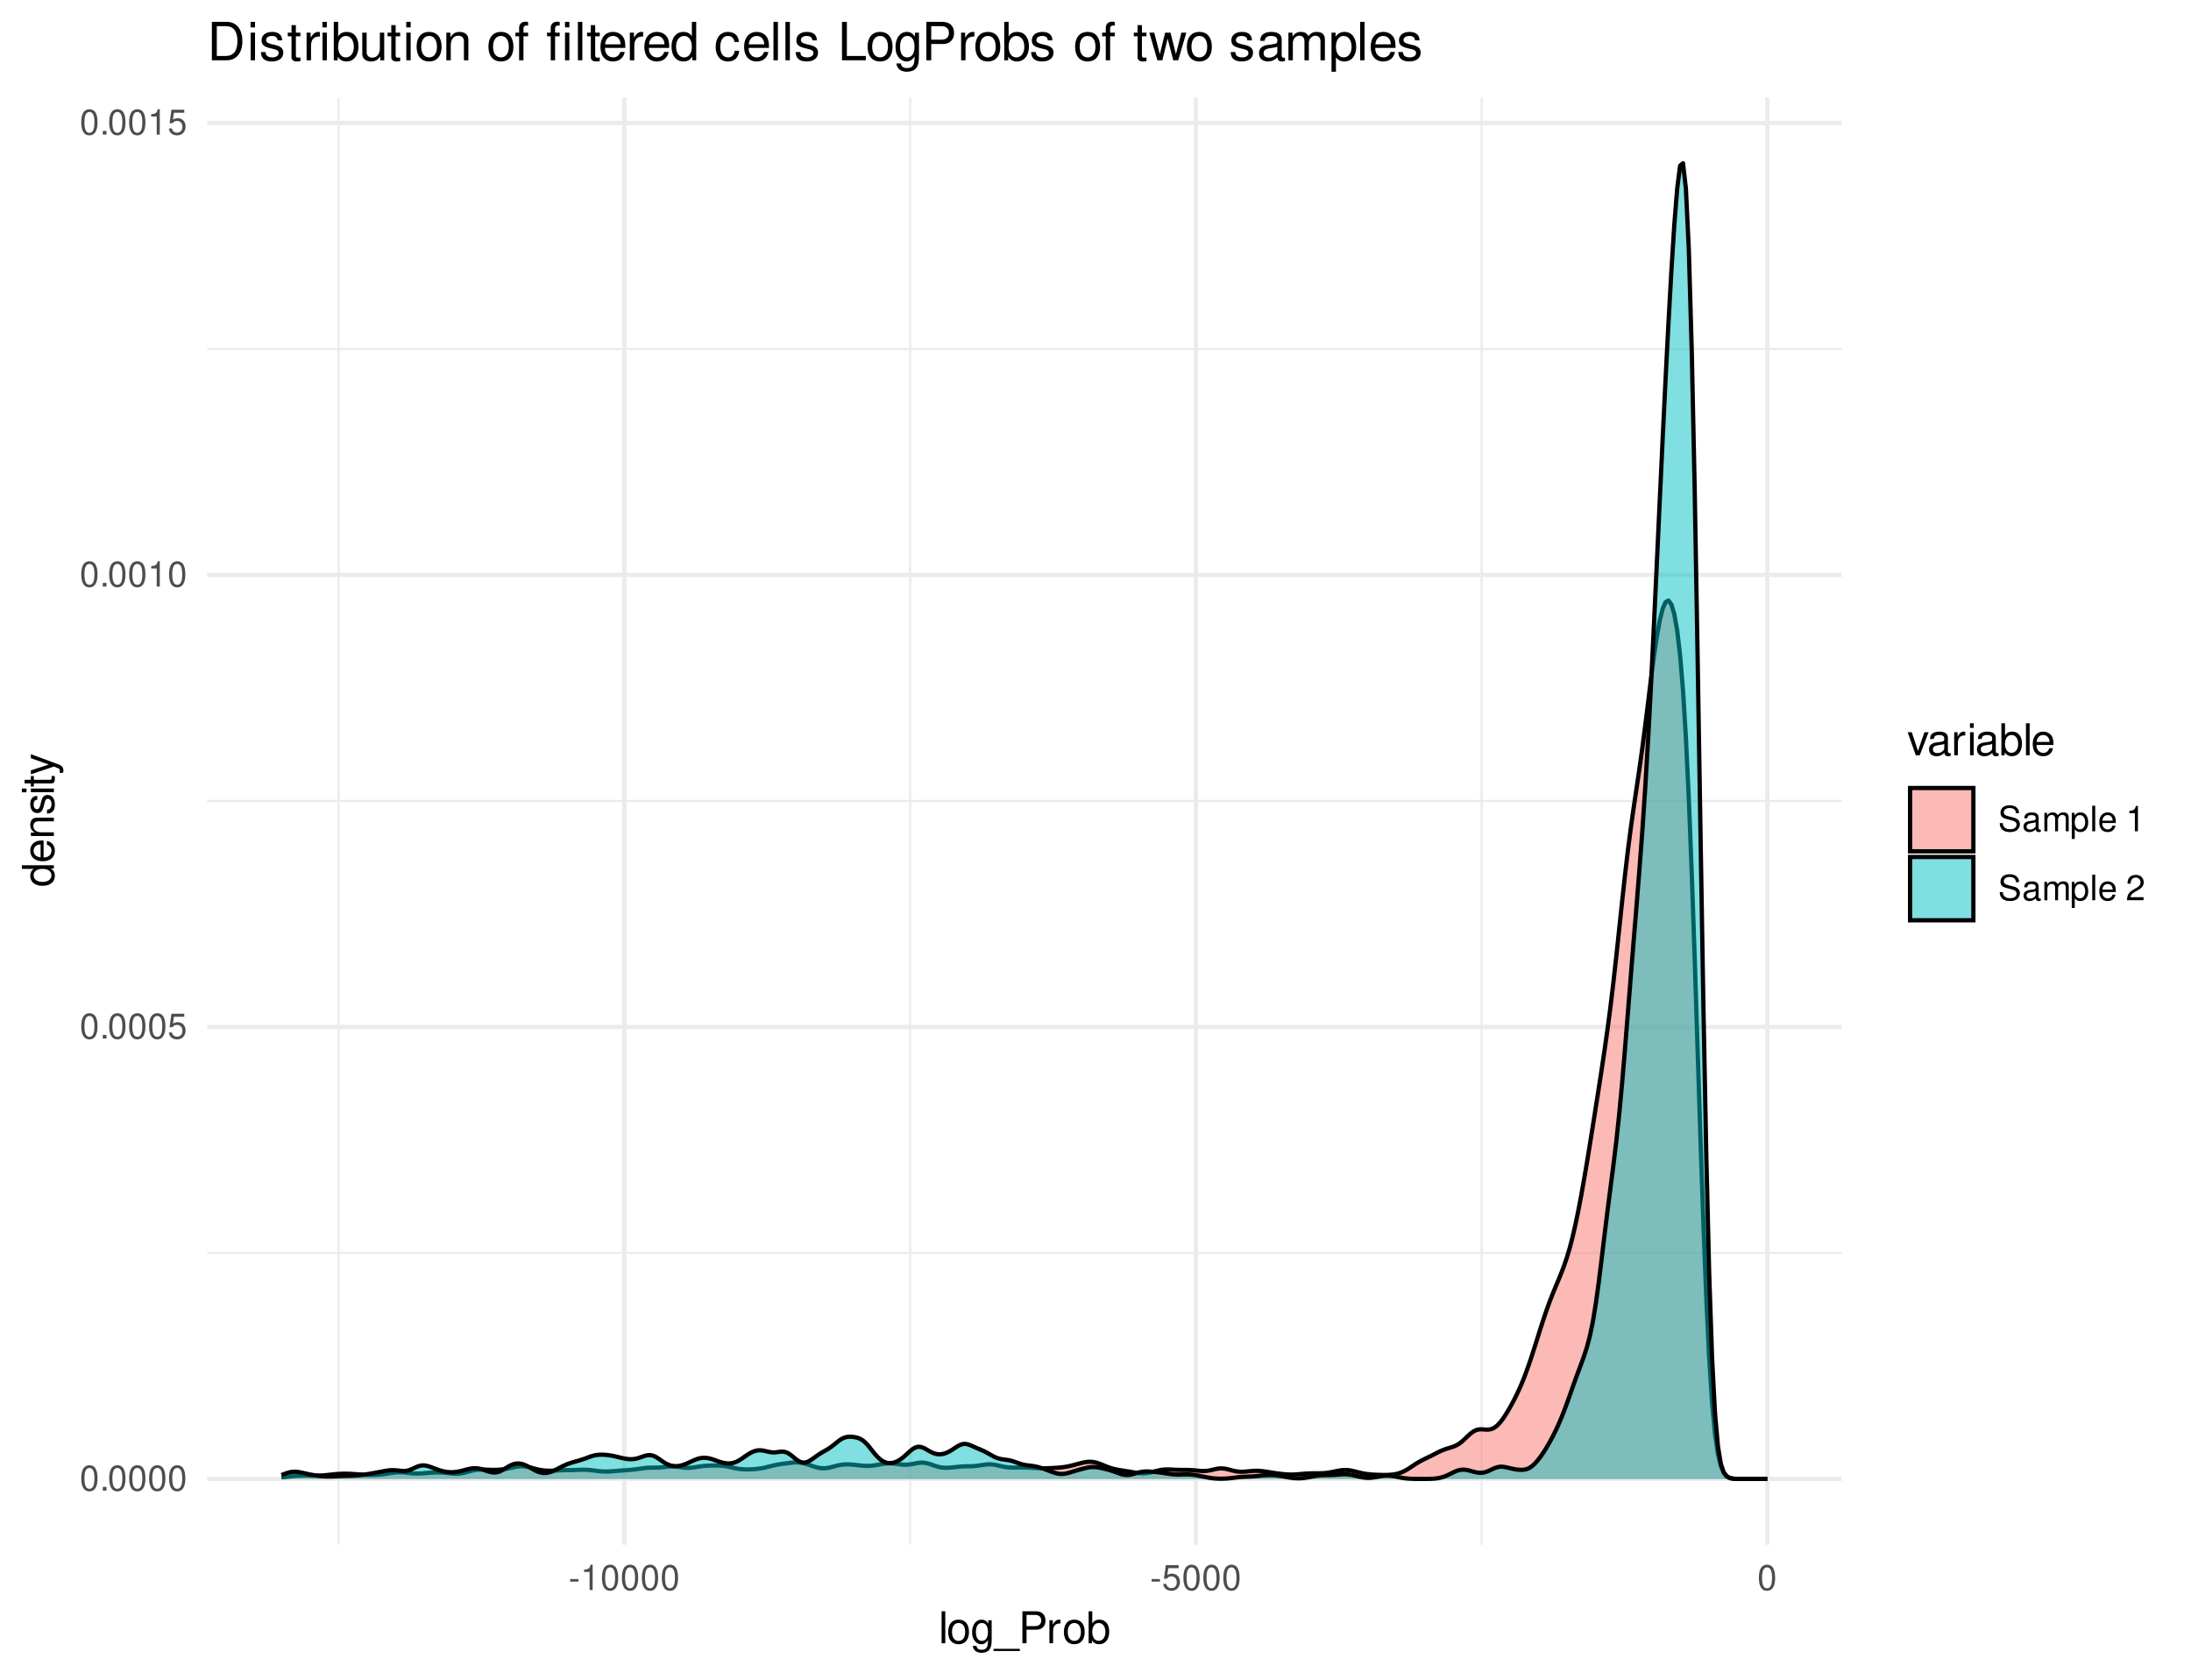 <?xml version="1.0" encoding="UTF-8"?>
<svg xmlns="http://www.w3.org/2000/svg" xmlns:xlink="http://www.w3.org/1999/xlink" width="549pt" height="421pt" viewBox="0 0 549 421" version="1.1">
<defs>
<g>
<symbol overflow="visible" id="glyph0-0">
<path style="stroke:none;" d=""/>
</symbol>
<symbol overflow="visible" id="glyph0-1">
<path style="stroke:none;" d="M 2.422 -6.359 C 1.844 -6.359 1.312 -6.094 0.984 -5.672 C 0.578 -5.109 0.375 -4.25 0.375 -3.078 C 0.375 -0.938 1.078 0.203 2.422 0.203 C 3.734 0.203 4.453 -0.938 4.453 -3.031 C 4.453 -4.25 4.266 -5.078 3.859 -5.672 C 3.531 -6.109 3.016 -6.359 2.422 -6.359 Z M 2.422 -5.672 C 3.25 -5.672 3.672 -4.828 3.672 -3.094 C 3.672 -1.281 3.266 -0.438 2.406 -0.438 C 1.578 -0.438 1.172 -1.312 1.172 -3.062 C 1.172 -4.828 1.578 -5.672 2.422 -5.672 Z M 2.422 -5.672 "/>
</symbol>
<symbol overflow="visible" id="glyph0-2">
<path style="stroke:none;" d="M 1.688 -0.922 L 0.766 -0.922 L 0.766 0 L 1.688 0 Z M 1.688 -0.922 "/>
</symbol>
<symbol overflow="visible" id="glyph0-3">
<path style="stroke:none;" d="M 4.188 -6.234 L 0.969 -6.234 L 0.5 -2.844 L 1.219 -2.844 C 1.578 -3.266 1.875 -3.422 2.359 -3.422 C 3.203 -3.422 3.719 -2.844 3.719 -1.922 C 3.719 -1.031 3.203 -0.484 2.359 -0.484 C 1.688 -0.484 1.266 -0.828 1.078 -1.531 L 0.312 -1.531 C 0.406 -1.016 0.5 -0.781 0.688 -0.547 C 1.031 -0.078 1.672 0.203 2.375 0.203 C 3.641 0.203 4.516 -0.719 4.516 -2.031 C 4.516 -3.266 3.688 -4.109 2.5 -4.109 C 2.062 -4.109 1.703 -4 1.344 -3.734 L 1.594 -5.469 L 4.188 -5.469 Z M 4.188 -6.234 "/>
</symbol>
<symbol overflow="visible" id="glyph0-4">
<path style="stroke:none;" d="M 2.281 -4.531 L 2.281 0 L 3.047 0 L 3.047 -6.359 L 2.547 -6.359 C 2.266 -5.391 2.094 -5.25 0.891 -5.094 L 0.891 -4.531 Z M 2.281 -4.531 "/>
</symbol>
<symbol overflow="visible" id="glyph0-5">
<path style="stroke:none;" d="M 2.5 -2.75 L 0.406 -2.75 L 0.406 -2.109 L 2.5 -2.109 Z M 2.5 -2.75 "/>
</symbol>
<symbol overflow="visible" id="glyph0-6">
<path style="stroke:none;" d="M 5.25 -4.531 C 5.25 -4.969 5.219 -5.094 5.078 -5.391 C 4.719 -6.125 3.969 -6.516 2.891 -6.516 C 1.484 -6.516 0.609 -5.797 0.609 -4.641 C 0.609 -3.859 1.031 -3.359 1.875 -3.141 L 3.469 -2.719 C 4.281 -2.5 4.641 -2.188 4.641 -1.688 C 4.641 -1.344 4.453 -0.984 4.188 -0.797 C 3.938 -0.609 3.531 -0.516 3.016 -0.516 C 2.312 -0.516 1.844 -0.688 1.531 -1.062 C 1.297 -1.344 1.188 -1.641 1.203 -2.047 L 0.422 -2.047 C 0.438 -1.453 0.547 -1.062 0.797 -0.719 C 1.234 -0.109 1.984 0.203 2.953 0.203 C 3.719 0.203 4.344 0.031 4.766 -0.297 C 5.188 -0.641 5.469 -1.203 5.469 -1.766 C 5.469 -2.547 4.969 -3.125 4.094 -3.375 L 2.484 -3.797 C 1.719 -4.016 1.438 -4.25 1.438 -4.75 C 1.438 -5.406 2 -5.828 2.875 -5.828 C 3.891 -5.828 4.453 -5.375 4.469 -4.531 Z M 5.25 -4.531 "/>
</symbol>
<symbol overflow="visible" id="glyph0-7">
<path style="stroke:none;" d="M 4.703 -0.438 C 4.625 -0.406 4.594 -0.406 4.547 -0.406 C 4.297 -0.406 4.156 -0.547 4.156 -0.781 L 4.156 -3.484 C 4.156 -4.297 3.547 -4.734 2.422 -4.734 C 1.734 -4.734 1.203 -4.547 0.891 -4.203 C 0.672 -3.969 0.594 -3.703 0.578 -3.25 L 1.312 -3.25 C 1.375 -3.812 1.703 -4.062 2.391 -4.062 C 3.062 -4.062 3.422 -3.812 3.422 -3.375 L 3.422 -3.188 C 3.406 -2.875 3.25 -2.75 2.656 -2.672 C 1.625 -2.547 1.453 -2.5 1.172 -2.391 C 0.641 -2.156 0.375 -1.766 0.375 -1.156 C 0.375 -0.328 0.953 0.203 1.875 0.203 C 2.469 0.203 2.922 0 3.453 -0.469 C 3.5 0 3.734 0.203 4.203 0.203 C 4.359 0.203 4.453 0.188 4.703 0.125 Z M 3.422 -1.453 C 3.422 -1.203 3.359 -1.062 3.125 -0.859 C 2.828 -0.578 2.469 -0.438 2.047 -0.438 C 1.469 -0.438 1.141 -0.719 1.141 -1.172 C 1.141 -1.656 1.453 -1.906 2.25 -2.016 C 3.031 -2.125 3.172 -2.156 3.422 -2.281 Z M 3.422 -1.453 "/>
</symbol>
<symbol overflow="visible" id="glyph0-8">
<path style="stroke:none;" d="M 0.609 -4.609 L 0.609 0 L 1.359 0 L 1.359 -2.891 C 1.359 -3.562 1.844 -4.094 2.438 -4.094 C 2.984 -4.094 3.297 -3.766 3.297 -3.172 L 3.297 0 L 4.031 0 L 4.031 -2.891 C 4.031 -3.562 4.516 -4.094 5.109 -4.094 C 5.641 -4.094 5.969 -3.75 5.969 -3.172 L 5.969 0 L 6.703 0 L 6.703 -3.453 C 6.703 -4.281 6.234 -4.734 5.359 -4.734 C 4.75 -4.734 4.375 -4.562 3.953 -4.031 C 3.672 -4.531 3.312 -4.734 2.703 -4.734 C 2.094 -4.734 1.688 -4.516 1.297 -3.953 L 1.297 -4.609 Z M 0.609 -4.609 "/>
</symbol>
<symbol overflow="visible" id="glyph0-9">
<path style="stroke:none;" d="M 0.469 1.922 L 1.219 1.922 L 1.219 -0.484 C 1.594 -0.016 2.031 0.203 2.625 0.203 C 3.828 0.203 4.594 -0.75 4.594 -2.219 C 4.594 -3.781 3.844 -4.734 2.625 -4.734 C 2 -4.734 1.5 -4.453 1.156 -3.922 L 1.156 -4.609 L 0.469 -4.609 Z M 2.5 -4.062 C 3.312 -4.062 3.828 -3.344 3.828 -2.25 C 3.828 -1.203 3.297 -0.484 2.5 -0.484 C 1.719 -0.484 1.219 -1.188 1.219 -2.266 C 1.219 -3.359 1.719 -4.062 2.5 -4.062 Z M 2.5 -4.062 "/>
</symbol>
<symbol overflow="visible" id="glyph0-10">
<path style="stroke:none;" d="M 1.344 -6.406 L 0.594 -6.406 L 0.594 0 L 1.344 0 Z M 1.344 -6.406 "/>
</symbol>
<symbol overflow="visible" id="glyph0-11">
<path style="stroke:none;" d="M 4.516 -2.062 C 4.516 -2.766 4.453 -3.188 4.328 -3.531 C 4.031 -4.281 3.328 -4.734 2.469 -4.734 C 1.172 -4.734 0.359 -3.766 0.359 -2.25 C 0.359 -0.719 1.141 0.203 2.453 0.203 C 3.5 0.203 4.234 -0.391 4.422 -1.406 L 3.672 -1.406 C 3.469 -0.797 3.062 -0.469 2.469 -0.469 C 2 -0.469 1.609 -0.688 1.359 -1.078 C 1.188 -1.344 1.125 -1.594 1.125 -2.062 Z M 1.141 -2.656 C 1.203 -3.516 1.719 -4.062 2.453 -4.062 C 3.203 -4.062 3.719 -3.484 3.719 -2.656 Z M 1.141 -2.656 "/>
</symbol>
<symbol overflow="visible" id="glyph0-12">
<path style="stroke:none;" d=""/>
</symbol>
<symbol overflow="visible" id="glyph0-13">
<path style="stroke:none;" d="M 4.453 -0.766 L 1.172 -0.766 C 1.25 -1.297 1.531 -1.625 2.297 -2.094 L 3.172 -2.594 C 4.047 -3.062 4.5 -3.719 4.5 -4.5 C 4.5 -5.031 4.281 -5.531 3.922 -5.875 C 3.547 -6.203 3.094 -6.359 2.5 -6.359 C 1.703 -6.359 1.125 -6.078 0.781 -5.531 C 0.547 -5.203 0.453 -4.797 0.438 -4.156 L 1.219 -4.156 C 1.234 -4.594 1.297 -4.844 1.406 -5.062 C 1.594 -5.438 2 -5.688 2.469 -5.688 C 3.172 -5.688 3.703 -5.172 3.703 -4.484 C 3.703 -3.969 3.406 -3.531 2.859 -3.219 L 2.047 -2.75 C 0.75 -2 0.375 -1.406 0.297 -0.016 L 4.453 -0.016 Z M 4.453 -0.766 "/>
</symbol>
<symbol overflow="visible" id="glyph1-0">
<path style="stroke:none;" d=""/>
</symbol>
<symbol overflow="visible" id="glyph1-1">
<path style="stroke:none;" d="M 1.672 -8.016 L 0.75 -8.016 L 0.75 0 L 1.672 0 Z M 1.672 -8.016 "/>
</symbol>
<symbol overflow="visible" id="glyph1-2">
<path style="stroke:none;" d="M 2.984 -5.922 C 1.359 -5.922 0.391 -4.781 0.391 -2.844 C 0.391 -0.891 1.359 0.25 3 0.25 C 4.625 0.25 5.609 -0.906 5.609 -2.797 C 5.609 -4.797 4.656 -5.922 2.984 -5.922 Z M 3 -5.078 C 4.031 -5.078 4.656 -4.234 4.656 -2.812 C 4.656 -1.438 4.016 -0.594 3 -0.594 C 1.984 -0.594 1.359 -1.438 1.359 -2.844 C 1.359 -4.234 1.984 -5.078 3 -5.078 Z M 3 -5.078 "/>
</symbol>
<symbol overflow="visible" id="glyph1-3">
<path style="stroke:none;" d="M 4.438 -5.766 L 4.438 -4.922 C 3.984 -5.625 3.469 -5.922 2.75 -5.922 C 1.359 -5.922 0.391 -4.625 0.391 -2.781 C 0.391 -1.812 0.609 -1.109 1.109 -0.531 C 1.547 -0.016 2.094 0.25 2.688 0.25 C 3.375 0.25 3.875 -0.062 4.359 -0.781 L 4.359 -0.484 C 4.359 1.062 3.922 1.625 2.781 1.625 C 2 1.625 1.594 1.312 1.5 0.656 L 0.578 0.656 C 0.656 1.734 1.5 2.391 2.766 2.391 C 3.609 2.391 4.312 2.125 4.688 1.656 C 5.125 1.125 5.297 0.406 5.297 -0.953 L 5.297 -5.766 Z M 2.844 -5.078 C 3.812 -5.078 4.359 -4.266 4.359 -2.812 C 4.359 -1.406 3.797 -0.594 2.844 -0.594 C 1.891 -0.594 1.344 -1.422 1.344 -2.844 C 1.344 -4.25 1.891 -5.078 2.844 -5.078 Z M 2.844 -5.078 "/>
</symbol>
<symbol overflow="visible" id="glyph1-4">
<path style="stroke:none;" d="M 6.359 1.391 L -0.234 1.391 L -0.234 1.938 L 6.359 1.938 Z M 6.359 1.391 "/>
</symbol>
<symbol overflow="visible" id="glyph1-5">
<path style="stroke:none;" d="M 2.031 -3.406 L 4.547 -3.406 C 5.172 -3.406 5.672 -3.594 6.094 -3.969 C 6.578 -4.406 6.781 -4.922 6.781 -5.672 C 6.781 -7.172 5.891 -8.016 4.312 -8.016 L 1 -8.016 L 1 0 L 2.031 0 Z M 2.031 -4.297 L 2.031 -7.109 L 4.156 -7.109 C 5.141 -7.109 5.719 -6.594 5.719 -5.703 C 5.719 -4.828 5.141 -4.297 4.156 -4.297 Z M 2.031 -4.297 "/>
</symbol>
<symbol overflow="visible" id="glyph1-6">
<path style="stroke:none;" d="M 0.766 -5.766 L 0.766 0 L 1.688 0 L 1.688 -2.984 C 1.688 -4.375 2.266 -5 3.531 -4.969 L 3.531 -5.891 C 3.375 -5.922 3.281 -5.922 3.172 -5.922 C 2.578 -5.922 2.141 -5.578 1.609 -4.719 L 1.609 -5.766 Z M 0.766 -5.766 "/>
</symbol>
<symbol overflow="visible" id="glyph1-7">
<path style="stroke:none;" d="M 0.594 -8.016 L 0.594 0 L 1.422 0 L 1.422 -0.734 C 1.859 -0.062 2.438 0.25 3.25 0.25 C 4.766 0.25 5.75 -0.984 5.75 -2.906 C 5.75 -4.781 4.812 -5.922 3.281 -5.922 C 2.5 -5.922 1.938 -5.625 1.5 -4.984 L 1.5 -8.016 Z M 3.109 -5.078 C 4.141 -5.078 4.797 -4.188 4.797 -2.812 C 4.797 -1.5 4.109 -0.609 3.109 -0.609 C 2.141 -0.609 1.5 -1.484 1.5 -2.844 C 1.5 -4.188 2.141 -5.078 3.109 -5.078 Z M 3.109 -5.078 "/>
</symbol>
<symbol overflow="visible" id="glyph1-8">
<path style="stroke:none;" d="M 3.141 0 L 5.344 -5.766 L 4.312 -5.766 L 2.688 -1.094 L 1.141 -5.766 L 0.109 -5.766 L 2.141 0 Z M 3.141 0 "/>
</symbol>
<symbol overflow="visible" id="glyph1-9">
<path style="stroke:none;" d="M 5.891 -0.531 C 5.781 -0.516 5.734 -0.516 5.688 -0.516 C 5.375 -0.516 5.188 -0.688 5.188 -0.969 L 5.188 -4.359 C 5.188 -5.375 4.438 -5.922 3.031 -5.922 C 2.172 -5.922 1.5 -5.688 1.109 -5.266 C 0.844 -4.969 0.734 -4.625 0.719 -4.062 L 1.641 -4.062 C 1.719 -4.766 2.141 -5.078 2.984 -5.078 C 3.828 -5.078 4.281 -4.781 4.281 -4.219 L 4.281 -3.984 C 4.266 -3.594 4.062 -3.438 3.328 -3.344 C 2.031 -3.172 1.828 -3.141 1.469 -2.984 C 0.797 -2.703 0.469 -2.203 0.469 -1.453 C 0.469 -0.406 1.188 0.25 2.359 0.25 C 3.078 0.25 3.656 0 4.312 -0.594 C 4.375 0 4.656 0.25 5.266 0.25 C 5.453 0.25 5.578 0.234 5.891 0.156 Z M 4.281 -1.812 C 4.281 -1.5 4.188 -1.312 3.922 -1.062 C 3.547 -0.719 3.094 -0.547 2.547 -0.547 C 1.844 -0.547 1.422 -0.891 1.422 -1.469 C 1.422 -2.078 1.812 -2.391 2.812 -2.531 C 3.781 -2.656 3.969 -2.703 4.281 -2.844 Z M 4.281 -1.812 "/>
</symbol>
<symbol overflow="visible" id="glyph1-10">
<path style="stroke:none;" d="M 1.656 -5.766 L 0.734 -5.766 L 0.734 0 L 1.656 0 Z M 1.656 -8.016 L 0.719 -8.016 L 0.719 -6.859 L 1.656 -6.859 Z M 1.656 -8.016 "/>
</symbol>
<symbol overflow="visible" id="glyph1-11">
<path style="stroke:none;" d="M 5.641 -2.578 C 5.641 -3.453 5.578 -3.984 5.406 -4.406 C 5.031 -5.359 4.156 -5.922 3.078 -5.922 C 1.469 -5.922 0.438 -4.703 0.438 -2.812 C 0.438 -0.906 1.438 0.25 3.062 0.25 C 4.375 0.25 5.297 -0.5 5.516 -1.75 L 4.594 -1.75 C 4.344 -0.984 3.828 -0.594 3.094 -0.594 C 2.516 -0.594 2.016 -0.859 1.703 -1.344 C 1.484 -1.672 1.406 -2 1.391 -2.578 Z M 1.422 -3.328 C 1.5 -4.391 2.141 -5.078 3.062 -5.078 C 4 -5.078 4.656 -4.359 4.656 -3.328 Z M 1.422 -3.328 "/>
</symbol>
<symbol overflow="visible" id="glyph2-0">
<path style="stroke:none;" d=""/>
</symbol>
<symbol overflow="visible" id="glyph2-1">
<path style="stroke:none;" d="M -8.016 -5.438 L -8.016 -4.531 L -5.031 -4.531 C -5.625 -4.141 -5.922 -3.531 -5.922 -2.766 C -5.922 -1.266 -4.734 -0.281 -2.891 -0.281 C -0.953 -0.281 0.25 -1.234 0.25 -2.797 C 0.25 -3.594 -0.047 -4.141 -0.766 -4.625 L 0 -4.625 L 0 -5.438 Z M -5.078 -2.922 C -5.078 -3.906 -4.203 -4.531 -2.812 -4.531 C -1.484 -4.531 -0.609 -3.891 -0.609 -2.922 C -0.609 -1.906 -1.5 -1.25 -2.844 -1.25 C -4.188 -1.25 -5.078 -1.906 -5.078 -2.922 Z M -5.078 -2.922 "/>
</symbol>
<symbol overflow="visible" id="glyph2-2">
<path style="stroke:none;" d="M -2.578 -5.641 C -3.453 -5.641 -3.984 -5.578 -4.406 -5.406 C -5.359 -5.031 -5.922 -4.156 -5.922 -3.078 C -5.922 -1.469 -4.703 -0.438 -2.812 -0.438 C -0.906 -0.438 0.25 -1.438 0.25 -3.062 C 0.25 -4.375 -0.5 -5.297 -1.75 -5.516 L -1.75 -4.594 C -0.984 -4.344 -0.594 -3.828 -0.594 -3.094 C -0.594 -2.516 -0.859 -2.016 -1.344 -1.703 C -1.672 -1.484 -2 -1.406 -2.578 -1.391 Z M -3.328 -1.422 C -4.391 -1.5 -5.078 -2.141 -5.078 -3.062 C -5.078 -4 -4.359 -4.656 -3.328 -4.656 Z M -3.328 -1.422 "/>
</symbol>
<symbol overflow="visible" id="glyph2-3">
<path style="stroke:none;" d="M -5.766 -0.766 L 0 -0.766 L 0 -1.688 L -3.172 -1.688 C -4.359 -1.688 -5.125 -2.312 -5.125 -3.25 C -5.125 -3.984 -4.688 -4.438 -4 -4.438 L 0 -4.438 L 0 -5.359 L -4.359 -5.359 C -5.312 -5.359 -5.922 -4.641 -5.922 -3.531 C -5.922 -2.672 -5.594 -2.125 -4.797 -1.609 L -5.766 -1.609 Z M -5.766 -0.766 "/>
</symbol>
<symbol overflow="visible" id="glyph2-4">
<path style="stroke:none;" d="M -4.156 -4.812 C -5.297 -4.812 -5.922 -4.062 -5.922 -2.734 C -5.922 -1.391 -5.234 -0.516 -4.172 -0.516 C -3.266 -0.516 -2.844 -0.984 -2.516 -2.344 L -2.297 -3.203 C -2.141 -3.844 -1.906 -4.094 -1.5 -4.094 C -0.953 -4.094 -0.594 -3.547 -0.594 -2.75 C -0.594 -2.25 -0.734 -1.844 -0.984 -1.609 C -1.141 -1.469 -1.312 -1.391 -1.719 -1.344 L -1.719 -0.375 C -0.391 -0.422 0.25 -1.172 0.25 -2.672 C 0.25 -4.125 -0.469 -5.047 -1.578 -5.047 C -2.438 -5.047 -2.906 -4.562 -3.172 -3.422 L -3.391 -2.547 C -3.562 -1.797 -3.812 -1.469 -4.219 -1.469 C -4.75 -1.469 -5.078 -1.953 -5.078 -2.688 C -5.078 -3.438 -4.766 -3.828 -4.156 -3.844 Z M -4.156 -4.812 "/>
</symbol>
<symbol overflow="visible" id="glyph2-5">
<path style="stroke:none;" d="M -5.766 -1.656 L -5.766 -0.734 L 0 -0.734 L 0 -1.656 Z M -8.016 -1.656 L -8.016 -0.719 L -6.859 -0.719 L -6.859 -1.656 Z M -8.016 -1.656 "/>
</symbol>
<symbol overflow="visible" id="glyph2-6">
<path style="stroke:none;" d="M -5.766 -2.797 L -5.766 -1.844 L -7.344 -1.844 L -7.344 -0.938 L -5.766 -0.938 L -5.766 -0.156 L -5.016 -0.156 L -5.016 -0.938 L -0.656 -0.938 C -0.062 -0.938 0.25 -1.328 0.25 -2.047 C 0.25 -2.281 0.234 -2.484 0.172 -2.797 L -0.594 -2.797 C -0.562 -2.656 -0.547 -2.547 -0.547 -2.359 C -0.547 -1.953 -0.656 -1.844 -1.062 -1.844 L -5.016 -1.844 L -5.016 -2.797 Z M -5.766 -2.797 "/>
</symbol>
<symbol overflow="visible" id="glyph2-7">
<path style="stroke:none;" d="M -5.766 -4.266 L -1.281 -2.672 L -5.766 -1.203 L -5.766 -0.219 L 0.016 -2.172 L 0.938 -1.812 C 1.344 -1.656 1.5 -1.469 1.5 -1.078 C 1.5 -0.922 1.469 -0.797 1.438 -0.594 L 2.25 -0.594 C 2.359 -0.781 2.391 -0.969 2.391 -1.203 C 2.391 -1.5 2.297 -1.828 2.125 -2.062 C 1.906 -2.359 1.672 -2.516 1.203 -2.688 L -5.766 -5.266 Z M -5.766 -4.266 "/>
</symbol>
<symbol overflow="visible" id="glyph3-0">
<path style="stroke:none;" d=""/>
</symbol>
<symbol overflow="visible" id="glyph3-1">
<path style="stroke:none;" d="M 1.172 0 L 4.891 0 C 7.312 0 8.812 -1.828 8.812 -4.812 C 8.812 -7.797 7.328 -9.625 4.891 -9.625 L 1.172 -9.625 Z M 2.406 -1.078 L 2.406 -8.547 L 4.672 -8.547 C 6.578 -8.547 7.578 -7.266 7.578 -4.812 C 7.578 -2.359 6.578 -1.078 4.672 -1.078 Z M 2.406 -1.078 "/>
</symbol>
<symbol overflow="visible" id="glyph3-2">
<path style="stroke:none;" d="M 1.984 -6.922 L 0.891 -6.922 L 0.891 0 L 1.984 0 Z M 1.984 -9.625 L 0.875 -9.625 L 0.875 -8.234 L 1.984 -8.234 Z M 1.984 -9.625 "/>
</symbol>
<symbol overflow="visible" id="glyph3-3">
<path style="stroke:none;" d="M 5.781 -4.984 C 5.766 -6.344 4.875 -7.109 3.281 -7.109 C 1.656 -7.109 0.625 -6.281 0.625 -5 C 0.625 -3.922 1.172 -3.406 2.812 -3.016 L 3.844 -2.766 C 4.609 -2.578 4.906 -2.297 4.906 -1.812 C 4.906 -1.156 4.266 -0.719 3.297 -0.719 C 2.703 -0.719 2.203 -0.891 1.922 -1.172 C 1.75 -1.375 1.672 -1.578 1.609 -2.062 L 0.453 -2.062 C 0.5 -0.469 1.406 0.297 3.203 0.297 C 4.953 0.297 6.062 -0.547 6.062 -1.891 C 6.062 -2.922 5.484 -3.484 4.109 -3.812 L 3.047 -4.062 C 2.156 -4.281 1.766 -4.562 1.766 -5.062 C 1.766 -5.703 2.344 -6.094 3.234 -6.094 C 4.125 -6.094 4.594 -5.719 4.625 -4.984 Z M 5.781 -4.984 "/>
</symbol>
<symbol overflow="visible" id="glyph3-4">
<path style="stroke:none;" d="M 3.359 -6.922 L 2.219 -6.922 L 2.219 -8.812 L 1.125 -8.812 L 1.125 -6.922 L 0.188 -6.922 L 0.188 -6.016 L 1.125 -6.016 L 1.125 -0.797 C 1.125 -0.078 1.594 0.297 2.453 0.297 C 2.75 0.297 2.984 0.281 3.359 0.219 L 3.359 -0.719 C 3.188 -0.672 3.047 -0.656 2.828 -0.656 C 2.344 -0.656 2.219 -0.797 2.219 -1.281 L 2.219 -6.016 L 3.359 -6.016 Z M 3.359 -6.922 "/>
</symbol>
<symbol overflow="visible" id="glyph3-5">
<path style="stroke:none;" d="M 0.906 -6.922 L 0.906 0 L 2.016 0 L 2.016 -3.594 C 2.031 -5.25 2.719 -6 4.234 -5.953 L 4.234 -7.078 C 4.047 -7.109 3.953 -7.109 3.812 -7.109 C 3.109 -7.109 2.562 -6.688 1.922 -5.672 L 1.922 -6.922 Z M 0.906 -6.922 "/>
</symbol>
<symbol overflow="visible" id="glyph3-6">
<path style="stroke:none;" d="M 0.719 -9.625 L 0.719 0 L 1.703 0 L 1.703 -0.891 C 2.234 -0.078 2.938 0.297 3.891 0.297 C 5.719 0.297 6.906 -1.188 6.906 -3.484 C 6.906 -5.734 5.781 -7.109 3.953 -7.109 C 3 -7.109 2.328 -6.766 1.812 -5.984 L 1.812 -9.625 Z M 3.734 -6.094 C 4.969 -6.094 5.75 -5.016 5.75 -3.359 C 5.75 -1.797 4.938 -0.719 3.734 -0.719 C 2.562 -0.719 1.812 -1.781 1.812 -3.406 C 1.812 -5.031 2.562 -6.094 3.734 -6.094 Z M 3.734 -6.094 "/>
</symbol>
<symbol overflow="visible" id="glyph3-7">
<path style="stroke:none;" d="M 6.359 0 L 6.359 -6.922 L 5.266 -6.922 L 5.266 -3 C 5.266 -1.578 4.531 -0.656 3.375 -0.656 C 2.516 -0.656 1.953 -1.188 1.953 -2.016 L 1.953 -6.922 L 0.859 -6.922 L 0.859 -1.578 C 0.859 -0.438 1.719 0.297 3.062 0.297 C 4.078 0.297 4.734 -0.047 5.375 -0.969 L 5.375 0 Z M 6.359 0 "/>
</symbol>
<symbol overflow="visible" id="glyph3-8">
<path style="stroke:none;" d="M 3.594 -7.109 C 1.641 -7.109 0.469 -5.734 0.469 -3.406 C 0.469 -1.062 1.641 0.297 3.609 0.297 C 5.562 0.297 6.734 -1.078 6.734 -3.359 C 6.734 -5.75 5.594 -7.109 3.594 -7.109 Z M 3.609 -6.094 C 4.844 -6.094 5.578 -5.078 5.578 -3.359 C 5.578 -1.734 4.812 -0.719 3.609 -0.719 C 2.375 -0.719 1.625 -1.734 1.625 -3.406 C 1.625 -5.078 2.375 -6.094 3.609 -6.094 Z M 3.609 -6.094 "/>
</symbol>
<symbol overflow="visible" id="glyph3-9">
<path style="stroke:none;" d="M 0.922 -6.922 L 0.922 0 L 2.031 0 L 2.031 -3.812 C 2.031 -5.234 2.766 -6.156 3.906 -6.156 C 4.781 -6.156 5.328 -5.625 5.328 -4.797 L 5.328 0 L 6.438 0 L 6.438 -5.234 C 6.438 -6.375 5.578 -7.109 4.234 -7.109 C 3.203 -7.109 2.547 -6.719 1.938 -5.75 L 1.938 -6.922 Z M 0.922 -6.922 "/>
</symbol>
<symbol overflow="visible" id="glyph3-10">
<path style="stroke:none;" d=""/>
</symbol>
<symbol overflow="visible" id="glyph3-11">
<path style="stroke:none;" d="M 3.406 -6.922 L 2.25 -6.922 L 2.25 -8 C 2.25 -8.469 2.516 -8.703 3.031 -8.703 C 3.109 -8.703 3.156 -8.703 3.406 -8.688 L 3.406 -9.594 C 3.156 -9.656 3.016 -9.672 2.781 -9.672 C 1.766 -9.672 1.156 -9.078 1.156 -8.094 L 1.156 -6.922 L 0.234 -6.922 L 0.234 -6.016 L 1.156 -6.016 L 1.156 0 L 2.25 0 L 2.25 -6.016 L 3.406 -6.016 Z M 3.406 -6.922 "/>
</symbol>
<symbol overflow="visible" id="glyph3-12">
<path style="stroke:none;" d="M 3.328 -6.922 L 2.172 -6.922 L 2.172 -8 C 2.172 -8.469 2.422 -8.703 2.938 -8.703 C 3.031 -8.703 3.078 -8.703 3.328 -8.688 L 3.328 -9.594 C 3.078 -9.656 2.938 -9.672 2.703 -9.672 C 1.688 -9.672 1.078 -9.078 1.078 -8.094 L 1.078 -6.922 L 0.156 -6.922 L 0.156 -6.016 L 1.078 -6.016 L 1.078 0 L 2.172 0 L 2.172 -6.016 L 3.328 -6.016 Z M 5.75 -6.922 L 4.656 -6.922 L 4.656 0 L 5.75 0 Z M 5.75 -9.625 L 4.656 -9.625 L 4.656 -8.234 L 5.75 -8.234 Z M 5.75 -9.625 "/>
</symbol>
<symbol overflow="visible" id="glyph3-13">
<path style="stroke:none;" d="M 2 -9.625 L 0.891 -9.625 L 0.891 0 L 2 0 Z M 2 -9.625 "/>
</symbol>
<symbol overflow="visible" id="glyph3-14">
<path style="stroke:none;" d="M 6.766 -3.094 C 6.766 -4.141 6.688 -4.781 6.5 -5.297 C 6.047 -6.438 4.984 -7.109 3.703 -7.109 C 1.766 -7.109 0.531 -5.656 0.531 -3.359 C 0.531 -1.078 1.719 0.297 3.672 0.297 C 5.25 0.297 6.344 -0.594 6.625 -2.094 L 5.516 -2.094 C 5.219 -1.188 4.594 -0.719 3.703 -0.719 C 3.016 -0.719 2.422 -1.031 2.047 -1.609 C 1.781 -2 1.688 -2.406 1.672 -3.094 Z M 1.703 -3.984 C 1.797 -5.266 2.578 -6.094 3.688 -6.094 C 4.812 -6.094 5.578 -5.234 5.578 -3.984 Z M 1.703 -3.984 "/>
</symbol>
<symbol overflow="visible" id="glyph3-15">
<path style="stroke:none;" d="M 6.531 -9.625 L 5.438 -9.625 L 5.438 -6.047 C 4.984 -6.75 4.234 -7.109 3.312 -7.109 C 1.516 -7.109 0.344 -5.672 0.344 -3.469 C 0.344 -1.141 1.484 0.297 3.359 0.297 C 4.297 0.297 4.969 -0.047 5.562 -0.906 L 5.562 0 L 6.531 0 Z M 3.5 -6.094 C 4.688 -6.094 5.438 -5.047 5.438 -3.375 C 5.438 -1.781 4.672 -0.719 3.516 -0.719 C 2.297 -0.719 1.484 -1.797 1.484 -3.406 C 1.484 -5.016 2.297 -6.094 3.5 -6.094 Z M 3.5 -6.094 "/>
</symbol>
<symbol overflow="visible" id="glyph3-16">
<path style="stroke:none;" d="M 6.219 -4.594 C 6.172 -5.266 6.016 -5.703 5.75 -6.094 C 5.281 -6.734 4.453 -7.109 3.484 -7.109 C 1.609 -7.109 0.406 -5.641 0.406 -3.344 C 0.406 -1.109 1.594 0.297 3.469 0.297 C 5.125 0.297 6.172 -0.688 6.297 -2.375 L 5.188 -2.375 C 5 -1.266 4.438 -0.719 3.5 -0.719 C 2.281 -0.719 1.562 -1.703 1.562 -3.344 C 1.562 -5.062 2.266 -6.094 3.469 -6.094 C 4.391 -6.094 4.984 -5.562 5.109 -4.594 Z M 6.219 -4.594 "/>
</symbol>
<symbol overflow="visible" id="glyph3-17">
<path style="stroke:none;" d="M 2.281 -9.625 L 1.062 -9.625 L 1.062 0 L 7.031 0 L 7.031 -1.078 L 2.281 -1.078 Z M 2.281 -9.625 "/>
</symbol>
<symbol overflow="visible" id="glyph3-18">
<path style="stroke:none;" d="M 5.328 -6.922 L 5.328 -5.922 C 4.781 -6.75 4.172 -7.109 3.297 -7.109 C 1.625 -7.109 0.469 -5.562 0.469 -3.344 C 0.469 -2.172 0.734 -1.328 1.328 -0.641 C 1.844 -0.031 2.516 0.297 3.219 0.297 C 4.047 0.297 4.641 -0.062 5.234 -0.938 L 5.234 -0.578 C 5.234 1.266 4.719 1.953 3.344 1.953 C 2.406 1.953 1.922 1.578 1.812 0.797 L 0.688 0.797 C 0.797 2.078 1.812 2.875 3.312 2.875 C 4.328 2.875 5.172 2.547 5.625 2 C 6.156 1.344 6.344 0.484 6.344 -1.141 L 6.344 -6.922 Z M 3.406 -6.094 C 4.562 -6.094 5.234 -5.125 5.234 -3.359 C 5.234 -1.688 4.562 -0.719 3.406 -0.719 C 2.266 -0.719 1.609 -1.703 1.609 -3.406 C 1.609 -5.094 2.266 -6.094 3.406 -6.094 Z M 3.406 -6.094 "/>
</symbol>
<symbol overflow="visible" id="glyph3-19">
<path style="stroke:none;" d="M 2.422 -4.078 L 5.453 -4.078 C 6.203 -4.078 6.797 -4.297 7.312 -4.766 C 7.891 -5.297 8.141 -5.922 8.141 -6.797 C 8.141 -8.609 7.078 -9.625 5.172 -9.625 L 1.203 -9.625 L 1.203 0 L 2.422 0 Z M 2.422 -5.156 L 2.422 -8.547 L 4.984 -8.547 C 6.172 -8.547 6.859 -7.906 6.859 -6.859 C 6.859 -5.797 6.172 -5.156 4.984 -5.156 Z M 2.422 -5.156 "/>
</symbol>
<symbol overflow="visible" id="glyph3-20">
<path style="stroke:none;" d="M 7.312 0 L 9.344 -6.922 L 8.109 -6.922 L 6.734 -1.531 L 5.375 -6.922 L 4.031 -6.922 L 2.703 -1.531 L 1.297 -6.922 L 0.078 -6.922 L 2.094 0 L 3.328 0 L 4.656 -5.422 L 6.062 0 Z M 7.312 0 "/>
</symbol>
<symbol overflow="visible" id="glyph3-21">
<path style="stroke:none;" d="M 7.062 -0.641 C 6.938 -0.625 6.891 -0.625 6.828 -0.625 C 6.438 -0.625 6.234 -0.812 6.234 -1.156 L 6.234 -5.234 C 6.234 -6.453 5.328 -7.109 3.625 -7.109 C 2.609 -7.109 1.812 -6.828 1.328 -6.312 C 1.016 -5.953 0.891 -5.562 0.859 -4.875 L 1.969 -4.875 C 2.062 -5.719 2.562 -6.094 3.594 -6.094 C 4.594 -6.094 5.141 -5.734 5.141 -5.062 L 5.141 -4.781 C 5.125 -4.297 4.891 -4.125 3.984 -4.016 C 2.422 -3.812 2.188 -3.766 1.766 -3.594 C 0.969 -3.25 0.547 -2.641 0.547 -1.75 C 0.547 -0.484 1.422 0.297 2.828 0.297 C 3.703 0.297 4.391 0 5.172 -0.719 C 5.25 0 5.594 0.297 6.312 0.297 C 6.547 0.297 6.688 0.281 7.062 0.188 Z M 5.141 -2.172 C 5.141 -1.812 5.031 -1.578 4.703 -1.281 C 4.25 -0.875 3.703 -0.656 3.062 -0.656 C 2.203 -0.656 1.703 -1.062 1.703 -1.766 C 1.703 -2.5 2.172 -2.859 3.359 -3.031 C 4.547 -3.188 4.766 -3.25 5.141 -3.422 Z M 5.141 -2.172 "/>
</symbol>
<symbol overflow="visible" id="glyph3-22">
<path style="stroke:none;" d="M 0.922 -6.922 L 0.922 0 L 2.031 0 L 2.031 -4.344 C 2.031 -5.344 2.766 -6.156 3.656 -6.156 C 4.469 -6.156 4.938 -5.656 4.938 -4.766 L 4.938 0 L 6.047 0 L 6.047 -4.344 C 6.047 -5.344 6.766 -6.156 7.672 -6.156 C 8.469 -6.156 8.953 -5.641 8.953 -4.766 L 8.953 0 L 10.062 0 L 10.062 -5.188 C 10.062 -6.438 9.344 -7.109 8.047 -7.109 C 7.125 -7.109 6.578 -6.844 5.922 -6.062 C 5.516 -6.797 4.969 -7.109 4.062 -7.109 C 3.141 -7.109 2.516 -6.766 1.938 -5.938 L 1.938 -6.922 Z M 0.922 -6.922 "/>
</symbol>
<symbol overflow="visible" id="glyph3-23">
<path style="stroke:none;" d="M 0.719 2.875 L 1.828 2.875 L 1.828 -0.719 C 2.406 -0.016 3.047 0.297 3.953 0.297 C 5.75 0.297 6.906 -1.141 6.906 -3.344 C 6.906 -5.672 5.766 -7.109 3.938 -7.109 C 3 -7.109 2.25 -6.688 1.734 -5.875 L 1.734 -6.922 L 0.719 -6.922 Z M 3.75 -6.094 C 4.969 -6.094 5.75 -5.016 5.75 -3.359 C 5.75 -1.797 4.953 -0.719 3.75 -0.719 C 2.578 -0.719 1.828 -1.781 1.828 -3.406 C 1.828 -5.031 2.578 -6.094 3.75 -6.094 Z M 3.75 -6.094 "/>
</symbol>
</g>
<clipPath id="clip1">
  <path d="M 51.918 313 L 461.457 313 L 461.457 315 L 51.918 315 Z M 51.918 313 "/>
</clipPath>
<clipPath id="clip2">
  <path d="M 51.918 200 L 461.457 200 L 461.457 201 L 51.918 201 Z M 51.918 200 "/>
</clipPath>
<clipPath id="clip3">
  <path d="M 51.918 87 L 461.457 87 L 461.457 88 L 51.918 88 Z M 51.918 87 "/>
</clipPath>
<clipPath id="clip4">
  <path d="M 84 24.422 L 86 24.422 L 86 387.082 L 84 387.082 Z M 84 24.422 "/>
</clipPath>
<clipPath id="clip5">
  <path d="M 227 24.422 L 229 24.422 L 229 387.082 L 227 387.082 Z M 227 24.422 "/>
</clipPath>
<clipPath id="clip6">
  <path d="M 370 24.422 L 372 24.422 L 372 387.082 L 370 387.082 Z M 370 24.422 "/>
</clipPath>
<clipPath id="clip7">
  <path d="M 51.918 370 L 461.457 370 L 461.457 372 L 51.918 372 Z M 51.918 370 "/>
</clipPath>
<clipPath id="clip8">
  <path d="M 51.918 256 L 461.457 256 L 461.457 258 L 51.918 258 Z M 51.918 256 "/>
</clipPath>
<clipPath id="clip9">
  <path d="M 51.918 143 L 461.457 143 L 461.457 145 L 51.918 145 Z M 51.918 143 "/>
</clipPath>
<clipPath id="clip10">
  <path d="M 51.918 30 L 461.457 30 L 461.457 32 L 51.918 32 Z M 51.918 30 "/>
</clipPath>
<clipPath id="clip11">
  <path d="M 155 24.422 L 157 24.422 L 157 387.082 L 155 387.082 Z M 155 24.422 "/>
</clipPath>
<clipPath id="clip12">
  <path d="M 299 24.422 L 301 24.422 L 301 387.082 L 299 387.082 Z M 299 24.422 "/>
</clipPath>
<clipPath id="clip13">
  <path d="M 442 24.422 L 444 24.422 L 444 387.082 L 442 387.082 Z M 442 24.422 "/>
</clipPath>
</defs>
<g id="surface355">
<rect x="0" y="0" width="549" height="421" style="fill:rgb(100%,100%,100%);fill-opacity:1;stroke:none;"/>
<g clip-path="url(#clip1)" clip-rule="nonzero">
<path style="fill:none;stroke-width:0.533;stroke-linecap:butt;stroke-linejoin:round;stroke:rgb(92.157%,92.157%,92.157%);stroke-opacity:1;stroke-miterlimit:10;" d="M 51.918 313.965 L 461.457 313.965 "/>
</g>
<g clip-path="url(#clip2)" clip-rule="nonzero">
<path style="fill:none;stroke-width:0.533;stroke-linecap:butt;stroke-linejoin:round;stroke:rgb(92.157%,92.157%,92.157%);stroke-opacity:1;stroke-miterlimit:10;" d="M 51.918 200.703 L 461.457 200.703 "/>
</g>
<g clip-path="url(#clip3)" clip-rule="nonzero">
<path style="fill:none;stroke-width:0.533;stroke-linecap:butt;stroke-linejoin:round;stroke:rgb(92.157%,92.157%,92.157%);stroke-opacity:1;stroke-miterlimit:10;" d="M 51.918 87.438 L 461.457 87.438 "/>
</g>
<g clip-path="url(#clip4)" clip-rule="nonzero">
<path style="fill:none;stroke-width:0.533;stroke-linecap:butt;stroke-linejoin:round;stroke:rgb(92.157%,92.157%,92.157%);stroke-opacity:1;stroke-miterlimit:10;" d="M 84.855 387.082 L 84.855 24.422 "/>
</g>
<g clip-path="url(#clip5)" clip-rule="nonzero">
<path style="fill:none;stroke-width:0.533;stroke-linecap:butt;stroke-linejoin:round;stroke:rgb(92.157%,92.157%,92.157%);stroke-opacity:1;stroke-miterlimit:10;" d="M 228.051 387.082 L 228.051 24.422 "/>
</g>
<g clip-path="url(#clip6)" clip-rule="nonzero">
<path style="fill:none;stroke-width:0.533;stroke-linecap:butt;stroke-linejoin:round;stroke:rgb(92.157%,92.157%,92.157%);stroke-opacity:1;stroke-miterlimit:10;" d="M 371.246 387.082 L 371.246 24.422 "/>
</g>
<g clip-path="url(#clip7)" clip-rule="nonzero">
<path style="fill:none;stroke-width:1.067;stroke-linecap:butt;stroke-linejoin:round;stroke:rgb(92.157%,92.157%,92.157%);stroke-opacity:1;stroke-miterlimit:10;" d="M 51.918 370.594 L 461.457 370.594 "/>
</g>
<g clip-path="url(#clip8)" clip-rule="nonzero">
<path style="fill:none;stroke-width:1.067;stroke-linecap:butt;stroke-linejoin:round;stroke:rgb(92.157%,92.157%,92.157%);stroke-opacity:1;stroke-miterlimit:10;" d="M 51.918 257.332 L 461.457 257.332 "/>
</g>
<g clip-path="url(#clip9)" clip-rule="nonzero">
<path style="fill:none;stroke-width:1.067;stroke-linecap:butt;stroke-linejoin:round;stroke:rgb(92.157%,92.157%,92.157%);stroke-opacity:1;stroke-miterlimit:10;" d="M 51.918 144.07 L 461.457 144.07 "/>
</g>
<g clip-path="url(#clip10)" clip-rule="nonzero">
<path style="fill:none;stroke-width:1.067;stroke-linecap:butt;stroke-linejoin:round;stroke:rgb(92.157%,92.157%,92.157%);stroke-opacity:1;stroke-miterlimit:10;" d="M 51.918 30.809 L 461.457 30.809 "/>
</g>
<g clip-path="url(#clip11)" clip-rule="nonzero">
<path style="fill:none;stroke-width:1.067;stroke-linecap:butt;stroke-linejoin:round;stroke:rgb(92.157%,92.157%,92.157%);stroke-opacity:1;stroke-miterlimit:10;" d="M 156.453 387.082 L 156.453 24.422 "/>
</g>
<g clip-path="url(#clip12)" clip-rule="nonzero">
<path style="fill:none;stroke-width:1.067;stroke-linecap:butt;stroke-linejoin:round;stroke:rgb(92.157%,92.157%,92.157%);stroke-opacity:1;stroke-miterlimit:10;" d="M 299.648 387.082 L 299.648 24.422 "/>
</g>
<g clip-path="url(#clip13)" clip-rule="nonzero">
<path style="fill:none;stroke-width:1.067;stroke-linecap:butt;stroke-linejoin:round;stroke:rgb(92.157%,92.157%,92.157%);stroke-opacity:1;stroke-miterlimit:10;" d="M 442.844 387.082 L 442.844 24.422 "/>
</g>
<path style=" stroke:none;fill-rule:nonzero;fill:rgb(97.255%,46.275%,42.745%);fill-opacity:0.502;" d="M 70.535 370.191 L 71.266 370.109 L 71.992 370.031 L 72.723 369.953 L 73.449 369.879 L 74.18 369.812 L 74.906 369.762 L 75.637 369.727 L 76.363 369.715 L 77.094 369.719 L 77.82 369.734 L 78.551 369.754 L 79.277 369.762 L 80.008 369.754 L 80.734 369.719 L 81.465 369.664 L 82.191 369.586 L 82.922 369.504 L 83.648 369.426 L 84.379 369.359 L 85.105 369.312 L 85.836 369.285 L 86.562 369.277 L 87.293 369.293 L 88.02 369.324 L 88.75 369.371 L 89.48 369.426 L 90.207 369.48 L 90.938 369.527 L 91.664 369.566 L 92.395 369.586 L 93.121 369.586 L 93.852 369.57 L 94.578 369.531 L 95.309 369.473 L 96.035 369.395 L 96.766 369.297 L 97.492 369.184 L 98.223 369.07 L 98.949 368.977 L 99.68 368.922 L 100.406 368.914 L 101.137 368.961 L 101.863 369.035 L 102.594 369.125 L 103.32 369.195 L 104.051 369.234 L 104.777 369.234 L 105.508 369.203 L 106.234 369.152 L 106.965 369.094 L 107.691 369.035 L 108.422 368.992 L 109.152 368.965 L 109.879 368.961 L 110.609 368.98 L 111.336 369.035 L 112.066 369.109 L 112.793 369.191 L 113.523 369.262 L 114.25 369.293 L 114.98 369.262 L 115.707 369.16 L 116.438 369.004 L 117.164 368.812 L 117.895 368.613 L 118.621 368.441 L 119.352 368.316 L 120.078 368.25 L 120.809 368.234 L 121.535 368.254 L 122.266 368.285 L 122.992 368.312 L 123.723 368.324 L 124.449 368.312 L 125.18 368.27 L 125.906 368.199 L 126.637 368.094 L 127.363 367.961 L 128.094 367.805 L 128.824 367.645 L 129.551 367.512 L 130.281 367.43 L 131.008 367.422 L 131.738 367.488 L 132.465 367.621 L 133.195 367.801 L 133.922 367.996 L 134.652 368.184 L 135.379 368.336 L 136.109 368.449 L 136.836 368.512 L 137.566 368.535 L 138.293 368.527 L 139.023 368.496 L 139.75 368.461 L 140.48 368.426 L 141.207 368.402 L 141.938 368.387 L 142.664 368.379 L 143.395 368.367 L 144.121 368.348 L 144.852 368.32 L 145.578 368.293 L 146.309 368.281 L 147.035 368.297 L 147.766 368.352 L 148.492 368.434 L 149.223 368.535 L 149.953 368.629 L 150.68 368.699 L 151.41 368.734 L 152.137 368.734 L 152.867 368.703 L 153.594 368.656 L 154.324 368.598 L 155.051 368.535 L 155.781 368.477 L 156.508 368.422 L 157.238 368.371 L 157.965 368.316 L 158.695 368.246 L 159.422 368.156 L 160.152 368.055 L 160.879 367.949 L 161.609 367.855 L 162.336 367.793 L 163.066 367.766 L 163.793 367.758 L 164.523 367.75 L 165.25 367.719 L 165.98 367.66 L 166.707 367.578 L 167.438 367.5 L 168.164 367.453 L 168.895 367.457 L 169.625 367.52 L 170.352 367.621 L 171.082 367.727 L 171.809 367.801 L 172.539 367.82 L 173.266 367.777 L 173.996 367.68 L 174.723 367.562 L 175.453 367.445 L 176.18 367.352 L 176.91 367.289 L 177.637 367.254 L 178.367 367.23 L 179.094 367.223 L 179.824 367.227 L 180.551 367.254 L 181.281 367.316 L 182.008 367.426 L 182.738 367.57 L 183.465 367.734 L 184.195 367.898 L 184.922 368.035 L 185.652 368.129 L 186.379 368.184 L 187.109 368.203 L 187.836 368.191 L 188.566 368.16 L 189.297 368.109 L 190.023 368.031 L 190.754 367.922 L 191.48 367.781 L 192.211 367.609 L 192.938 367.426 L 193.668 367.242 L 194.395 367.078 L 195.125 366.941 L 195.852 366.832 L 196.582 366.734 L 197.309 366.645 L 198.039 366.555 L 198.766 366.477 L 199.496 366.441 L 200.223 366.469 L 200.953 366.566 L 201.68 366.734 L 202.41 366.957 L 203.137 367.207 L 203.867 367.457 L 204.594 367.672 L 205.324 367.832 L 206.051 367.91 L 206.781 367.902 L 207.508 367.805 L 208.238 367.648 L 208.969 367.453 L 209.695 367.262 L 210.426 367.102 L 211.152 366.992 L 211.883 366.941 L 212.609 366.945 L 213.34 366.984 L 214.066 367.055 L 214.797 367.133 L 215.523 367.211 L 216.254 367.277 L 216.98 367.316 L 217.711 367.316 L 218.438 367.27 L 219.168 367.18 L 219.895 367.055 L 220.625 366.918 L 221.352 366.797 L 222.082 366.711 L 222.809 366.68 L 223.539 366.703 L 224.266 366.773 L 224.996 366.871 L 225.723 366.965 L 226.453 367.027 L 227.18 367.031 L 227.91 366.969 L 228.641 366.844 L 229.367 366.695 L 230.098 366.566 L 230.824 366.5 L 231.555 366.527 L 232.281 366.656 L 233.012 366.863 L 233.738 367.117 L 234.469 367.367 L 235.195 367.574 L 235.926 367.719 L 236.652 367.785 L 237.383 367.789 L 238.109 367.746 L 238.84 367.676 L 239.566 367.598 L 240.297 367.523 L 241.023 367.465 L 241.754 367.434 L 242.48 367.418 L 243.211 367.41 L 243.938 367.379 L 244.668 367.312 L 245.395 367.215 L 246.125 367.098 L 246.852 366.992 L 247.582 366.93 L 248.309 366.934 L 249.039 367.012 L 249.77 367.148 L 250.496 367.312 L 251.227 367.477 L 251.953 367.609 L 252.684 367.699 L 253.41 367.738 L 254.141 367.746 L 254.867 367.734 L 255.598 367.719 L 256.324 367.715 L 257.055 367.73 L 257.781 367.758 L 258.512 367.797 L 259.238 367.84 L 259.969 367.879 L 260.695 367.91 L 261.426 367.926 L 262.152 367.918 L 262.883 367.895 L 263.609 367.859 L 264.34 367.816 L 265.066 367.77 L 265.797 367.707 L 266.523 367.625 L 267.254 367.512 L 267.98 367.367 L 268.711 367.191 L 269.441 366.996 L 270.168 366.797 L 270.898 366.609 L 271.625 366.445 L 272.355 366.328 L 273.082 366.285 L 273.812 366.328 L 274.539 366.465 L 275.27 366.684 L 275.996 366.961 L 276.727 367.266 L 277.453 367.555 L 278.184 367.812 L 278.91 368.027 L 279.641 368.199 L 280.367 368.34 L 281.098 368.461 L 281.824 368.57 L 282.555 368.688 L 283.281 368.809 L 284.012 368.938 L 284.738 369.059 L 285.469 369.152 L 286.195 369.199 L 286.926 369.176 L 287.652 369.086 L 288.383 368.938 L 289.113 368.75 L 289.84 368.559 L 290.57 368.395 L 291.297 368.277 L 292.027 368.223 L 292.754 368.215 L 293.484 368.242 L 294.211 368.281 L 294.941 368.312 L 295.668 368.328 L 296.398 368.336 L 297.125 368.336 L 297.855 368.348 L 298.582 368.379 L 299.312 368.434 L 300.039 368.504 L 300.77 368.574 L 301.496 368.605 L 302.227 368.578 L 302.953 368.48 L 303.684 368.328 L 304.41 368.152 L 305.141 368.012 L 305.867 367.945 L 306.598 367.977 L 307.324 368.098 L 308.055 368.277 L 308.785 368.473 L 309.512 368.641 L 310.242 368.75 L 310.969 368.793 L 311.699 368.777 L 312.426 368.719 L 313.156 368.645 L 313.883 368.582 L 314.613 368.551 L 315.34 368.559 L 316.07 368.613 L 316.797 368.703 L 317.527 368.816 L 318.254 368.934 L 318.984 369.051 L 319.711 369.156 L 320.441 369.254 L 321.168 369.344 L 321.898 369.418 L 322.625 369.469 L 323.355 369.492 L 324.082 369.484 L 324.812 369.449 L 325.539 369.391 L 326.27 369.328 L 326.996 369.266 L 327.727 369.223 L 328.457 369.195 L 329.184 369.188 L 329.914 369.188 L 330.641 369.18 L 331.371 369.16 L 332.098 369.109 L 332.828 369.02 L 333.555 368.898 L 334.285 368.75 L 335.012 368.594 L 335.742 368.461 L 336.469 368.375 L 337.199 368.352 L 337.926 368.398 L 338.656 368.516 L 339.383 368.676 L 340.113 368.863 L 340.84 369.043 L 341.57 369.203 L 342.297 369.328 L 343.027 369.418 L 343.754 369.484 L 344.484 369.527 L 345.211 369.559 L 345.941 369.582 L 346.668 369.594 L 347.398 369.586 L 348.129 369.562 L 348.855 369.5 L 349.586 369.398 L 350.312 369.234 L 351.043 368.996 L 351.77 368.68 L 352.5 368.285 L 353.227 367.828 L 353.957 367.344 L 354.684 366.859 L 355.414 366.41 L 356.141 366.004 L 356.871 365.637 L 357.598 365.289 L 358.328 364.938 L 359.055 364.57 L 359.785 364.191 L 360.512 363.82 L 361.242 363.484 L 361.969 363.195 L 362.699 362.957 L 363.426 362.738 L 364.156 362.5 L 364.883 362.188 L 365.613 361.758 L 366.34 361.203 L 367.07 360.539 L 367.797 359.832 L 368.527 359.176 L 369.258 358.652 L 369.984 358.312 L 370.715 358.164 L 371.441 358.164 L 372.172 358.223 L 372.898 358.234 L 373.629 358.113 L 374.355 357.801 L 375.086 357.27 L 375.812 356.523 L 376.543 355.586 L 377.27 354.496 L 378 353.297 L 378.727 352.008 L 379.457 350.633 L 380.184 349.164 L 380.914 347.574 L 381.641 345.844 L 382.371 343.957 L 383.098 341.918 L 383.828 339.75 L 384.555 337.484 L 385.285 335.172 L 386.012 332.859 L 386.742 330.609 L 387.469 328.457 L 388.199 326.434 L 388.93 324.539 L 389.656 322.75 L 390.387 321.016 L 391.113 319.254 L 391.844 317.359 L 392.57 315.238 L 393.301 312.812 L 394.027 310.023 L 394.758 306.859 L 395.484 303.344 L 396.215 299.508 L 396.941 295.41 L 397.672 291.102 L 398.398 286.641 L 399.129 282.086 L 399.855 277.473 L 400.586 272.82 L 401.312 268.098 L 402.043 263.23 L 402.77 258.094 L 403.5 252.551 L 404.227 246.523 L 404.957 240.016 L 405.684 233.18 L 406.414 226.266 L 407.141 219.578 L 407.871 213.355 L 408.602 207.707 L 409.328 202.539 L 410.059 197.629 L 410.785 192.676 L 411.516 187.445 L 412.242 181.848 L 412.973 175.977 L 413.699 170.07 L 414.43 164.453 L 415.156 159.48 L 415.887 155.445 L 416.613 152.535 L 417.344 150.863 L 418.07 150.488 L 418.801 151.453 L 419.527 153.875 L 420.258 157.992 L 420.984 164.203 L 421.715 173.016 L 422.441 184.91 L 423.172 200.164 L 423.898 218.66 L 424.629 239.785 L 425.355 262.434 L 426.086 285.168 L 426.812 306.477 L 427.543 325.09 L 428.273 340.191 L 429 351.555 L 429.73 359.328 L 430.457 364.328 L 431.188 367.332 L 431.914 369.008 L 432.645 369.875 L 433.371 370.293 L 434.102 370.477 L 434.828 370.551 L 435.559 370.582 L 436.285 370.59 L 437.016 370.594 L 442.844 370.594 L 70.535 370.594 Z M 70.535 370.191 "/>
<path style="fill:none;stroke-width:1.067;stroke-linecap:butt;stroke-linejoin:round;stroke:rgb(0%,0%,0%);stroke-opacity:1;stroke-miterlimit:10;" d="M 70.535 370.191 L 71.266 370.109 L 71.992 370.031 L 72.723 369.953 L 73.449 369.879 L 74.18 369.812 L 74.906 369.762 L 75.637 369.727 L 76.363 369.715 L 77.094 369.719 L 77.82 369.734 L 78.551 369.754 L 79.277 369.762 L 80.008 369.754 L 80.734 369.719 L 81.465 369.664 L 82.191 369.586 L 82.922 369.504 L 83.648 369.426 L 84.379 369.359 L 85.105 369.312 L 85.836 369.285 L 86.562 369.277 L 87.293 369.293 L 88.02 369.324 L 88.75 369.371 L 89.48 369.426 L 90.207 369.48 L 90.938 369.527 L 91.664 369.566 L 92.395 369.586 L 93.121 369.586 L 93.852 369.57 L 94.578 369.531 L 95.309 369.473 L 96.035 369.395 L 96.766 369.297 L 97.492 369.184 L 98.223 369.07 L 98.949 368.977 L 99.68 368.922 L 100.406 368.914 L 101.137 368.961 L 101.863 369.035 L 102.594 369.125 L 103.32 369.195 L 104.051 369.234 L 104.777 369.234 L 105.508 369.203 L 106.234 369.152 L 106.965 369.094 L 107.691 369.035 L 108.422 368.992 L 109.152 368.965 L 109.879 368.961 L 110.609 368.98 L 111.336 369.035 L 112.066 369.109 L 112.793 369.191 L 113.523 369.262 L 114.25 369.293 L 114.98 369.262 L 115.707 369.16 L 116.438 369.004 L 117.164 368.812 L 117.895 368.613 L 118.621 368.441 L 119.352 368.316 L 120.078 368.25 L 120.809 368.234 L 121.535 368.254 L 122.266 368.285 L 122.992 368.312 L 123.723 368.324 L 124.449 368.312 L 125.18 368.27 L 125.906 368.199 L 126.637 368.094 L 127.363 367.961 L 128.094 367.805 L 128.824 367.645 L 129.551 367.512 L 130.281 367.43 L 131.008 367.422 L 131.738 367.488 L 132.465 367.621 L 133.195 367.801 L 133.922 367.996 L 134.652 368.184 L 135.379 368.336 L 136.109 368.449 L 136.836 368.512 L 137.566 368.535 L 138.293 368.527 L 139.023 368.496 L 139.75 368.461 L 140.48 368.426 L 141.207 368.402 L 141.938 368.387 L 142.664 368.379 L 143.395 368.367 L 144.121 368.348 L 144.852 368.32 L 145.578 368.293 L 146.309 368.281 L 147.035 368.297 L 147.766 368.352 L 148.492 368.434 L 149.223 368.535 L 149.953 368.629 L 150.68 368.699 L 151.41 368.734 L 152.137 368.734 L 152.867 368.703 L 153.594 368.656 L 154.324 368.598 L 155.051 368.535 L 155.781 368.477 L 156.508 368.422 L 157.238 368.371 L 157.965 368.316 L 158.695 368.246 L 159.422 368.156 L 160.152 368.055 L 160.879 367.949 L 161.609 367.855 L 162.336 367.793 L 163.066 367.766 L 163.793 367.758 L 164.523 367.75 L 165.25 367.719 L 165.98 367.66 L 166.707 367.578 L 167.438 367.5 L 168.164 367.453 L 168.895 367.457 L 169.625 367.52 L 170.352 367.621 L 171.082 367.727 L 171.809 367.801 L 172.539 367.82 L 173.266 367.777 L 173.996 367.68 L 174.723 367.562 L 175.453 367.445 L 176.18 367.352 L 176.91 367.289 L 177.637 367.254 L 178.367 367.23 L 179.094 367.223 L 179.824 367.227 L 180.551 367.254 L 181.281 367.316 L 182.008 367.426 L 182.738 367.57 L 183.465 367.734 L 184.195 367.898 L 184.922 368.035 L 185.652 368.129 L 186.379 368.184 L 187.109 368.203 L 187.836 368.191 L 188.566 368.16 L 189.297 368.109 L 190.023 368.031 L 190.754 367.922 L 191.48 367.781 L 192.211 367.609 L 192.938 367.426 L 193.668 367.242 L 194.395 367.078 L 195.125 366.941 L 195.852 366.832 L 196.582 366.734 L 197.309 366.645 L 198.039 366.555 L 198.766 366.477 L 199.496 366.441 L 200.223 366.469 L 200.953 366.566 L 201.68 366.734 L 202.41 366.957 L 203.137 367.207 L 203.867 367.457 L 204.594 367.672 L 205.324 367.832 L 206.051 367.91 L 206.781 367.902 L 207.508 367.805 L 208.238 367.648 L 208.969 367.453 L 209.695 367.262 L 210.426 367.102 L 211.152 366.992 L 211.883 366.941 L 212.609 366.945 L 213.34 366.984 L 214.066 367.055 L 214.797 367.133 L 215.523 367.211 L 216.254 367.277 L 216.98 367.316 L 217.711 367.316 L 218.438 367.27 L 219.168 367.18 L 219.895 367.055 L 220.625 366.918 L 221.352 366.797 L 222.082 366.711 L 222.809 366.68 L 223.539 366.703 L 224.266 366.773 L 224.996 366.871 L 225.723 366.965 L 226.453 367.027 L 227.18 367.031 L 227.91 366.969 L 228.641 366.844 L 229.367 366.695 L 230.098 366.566 L 230.824 366.5 L 231.555 366.527 L 232.281 366.656 L 233.012 366.863 L 233.738 367.117 L 234.469 367.367 L 235.195 367.574 L 235.926 367.719 L 236.652 367.785 L 237.383 367.789 L 238.109 367.746 L 238.84 367.676 L 239.566 367.598 L 240.297 367.523 L 241.023 367.465 L 241.754 367.434 L 242.48 367.418 L 243.211 367.41 L 243.938 367.379 L 244.668 367.312 L 245.395 367.215 L 246.125 367.098 L 246.852 366.992 L 247.582 366.93 L 248.309 366.934 L 249.039 367.012 L 249.77 367.148 L 250.496 367.312 L 251.227 367.477 L 251.953 367.609 L 252.684 367.699 L 253.41 367.738 L 254.141 367.746 L 254.867 367.734 L 255.598 367.719 L 256.324 367.715 L 257.055 367.73 L 257.781 367.758 L 258.512 367.797 L 259.238 367.84 L 259.969 367.879 L 260.695 367.91 L 261.426 367.926 L 262.152 367.918 L 262.883 367.895 L 263.609 367.859 L 264.34 367.816 L 265.066 367.77 L 265.797 367.707 L 266.523 367.625 L 267.254 367.512 L 267.98 367.367 L 268.711 367.191 L 269.441 366.996 L 270.168 366.797 L 270.898 366.609 L 271.625 366.445 L 272.355 366.328 L 273.082 366.285 L 273.812 366.328 L 274.539 366.465 L 275.27 366.684 L 275.996 366.961 L 276.727 367.266 L 277.453 367.555 L 278.184 367.812 L 278.91 368.027 L 279.641 368.199 L 280.367 368.34 L 281.098 368.461 L 281.824 368.57 L 282.555 368.688 L 283.281 368.809 L 284.012 368.938 L 284.738 369.059 L 285.469 369.152 L 286.195 369.199 L 286.926 369.176 L 287.652 369.086 L 288.383 368.938 L 289.113 368.75 L 289.84 368.559 L 290.57 368.395 L 291.297 368.277 L 292.027 368.223 L 292.754 368.215 L 293.484 368.242 L 294.211 368.281 L 294.941 368.312 L 295.668 368.328 L 296.398 368.336 L 297.125 368.336 L 297.855 368.348 L 298.582 368.379 L 299.312 368.434 L 300.039 368.504 L 300.77 368.574 L 301.496 368.605 L 302.227 368.578 L 302.953 368.48 L 303.684 368.328 L 304.41 368.152 L 305.141 368.012 L 305.867 367.945 L 306.598 367.977 L 307.324 368.098 L 308.055 368.277 L 308.785 368.473 L 309.512 368.641 L 310.242 368.75 L 310.969 368.793 L 311.699 368.777 L 312.426 368.719 L 313.156 368.645 L 313.883 368.582 L 314.613 368.551 L 315.34 368.559 L 316.07 368.613 L 316.797 368.703 L 317.527 368.816 L 318.254 368.934 L 318.984 369.051 L 319.711 369.156 L 320.441 369.254 L 321.168 369.344 L 321.898 369.418 L 322.625 369.469 L 323.355 369.492 L 324.082 369.484 L 324.812 369.449 L 325.539 369.391 L 326.27 369.328 L 326.996 369.266 L 327.727 369.223 L 328.457 369.195 L 329.184 369.188 L 329.914 369.188 L 330.641 369.18 L 331.371 369.16 L 332.098 369.109 L 332.828 369.02 L 333.555 368.898 L 334.285 368.75 L 335.012 368.594 L 335.742 368.461 L 336.469 368.375 L 337.199 368.352 L 337.926 368.398 L 338.656 368.516 L 339.383 368.676 L 340.113 368.863 L 340.84 369.043 L 341.57 369.203 L 342.297 369.328 L 343.027 369.418 L 343.754 369.484 L 344.484 369.527 L 345.211 369.559 L 345.941 369.582 L 346.668 369.594 L 347.398 369.586 L 348.129 369.562 L 348.855 369.5 L 349.586 369.398 L 350.312 369.234 L 351.043 368.996 L 351.77 368.68 L 352.5 368.285 L 353.227 367.828 L 353.957 367.344 L 354.684 366.859 L 355.414 366.41 L 356.141 366.004 L 356.871 365.637 L 357.598 365.289 L 358.328 364.938 L 359.055 364.57 L 359.785 364.191 L 360.512 363.82 L 361.242 363.484 L 361.969 363.195 L 362.699 362.957 L 363.426 362.738 L 364.156 362.5 L 364.883 362.188 L 365.613 361.758 L 366.34 361.203 L 367.07 360.539 L 367.797 359.832 L 368.527 359.176 L 369.258 358.652 L 369.984 358.312 L 370.715 358.164 L 371.441 358.164 L 372.172 358.223 L 372.898 358.234 L 373.629 358.113 L 374.355 357.801 L 375.086 357.27 L 375.812 356.523 L 376.543 355.586 L 377.27 354.496 L 378 353.297 L 378.727 352.008 L 379.457 350.633 L 380.184 349.164 L 380.914 347.574 L 381.641 345.844 L 382.371 343.957 L 383.098 341.918 L 383.828 339.75 L 384.555 337.484 L 385.285 335.172 L 386.012 332.859 L 386.742 330.609 L 387.469 328.457 L 388.199 326.434 L 388.93 324.539 L 389.656 322.75 L 390.387 321.016 L 391.113 319.254 L 391.844 317.359 L 392.57 315.238 L 393.301 312.812 L 394.027 310.023 L 394.758 306.859 L 395.484 303.344 L 396.215 299.508 L 396.941 295.41 L 397.672 291.102 L 398.398 286.641 L 399.129 282.086 L 399.855 277.473 L 400.586 272.82 L 401.312 268.098 L 402.043 263.23 L 402.77 258.094 L 403.5 252.551 L 404.227 246.523 L 404.957 240.016 L 405.684 233.18 L 406.414 226.266 L 407.141 219.578 L 407.871 213.355 L 408.602 207.707 L 409.328 202.539 L 410.059 197.629 L 410.785 192.676 L 411.516 187.445 L 412.242 181.848 L 412.973 175.977 L 413.699 170.07 L 414.43 164.453 L 415.156 159.48 L 415.887 155.445 L 416.613 152.535 L 417.344 150.863 L 418.07 150.488 L 418.801 151.453 L 419.527 153.875 L 420.258 157.992 L 420.984 164.203 L 421.715 173.016 L 422.441 184.91 L 423.172 200.164 L 423.898 218.66 L 424.629 239.785 L 425.355 262.434 L 426.086 285.168 L 426.812 306.477 L 427.543 325.09 L 428.273 340.191 L 429 351.555 L 429.73 359.328 L 430.457 364.328 L 431.188 367.332 L 431.914 369.008 L 432.645 369.875 L 433.371 370.293 L 434.102 370.477 L 434.828 370.551 L 435.559 370.582 L 436.285 370.59 L 437.016 370.594 L 442.844 370.594 "/>
<path style=" stroke:none;fill-rule:nonzero;fill:rgb(0%,74.902%,76.863%);fill-opacity:0.502;" d="M 70.535 369.629 L 71.266 369.34 L 71.992 369.082 L 72.723 368.887 L 73.449 368.785 L 74.18 368.785 L 74.906 368.875 L 75.637 369.02 L 76.363 369.188 L 77.094 369.352 L 77.82 369.496 L 78.551 369.625 L 79.277 369.734 L 80.008 369.832 L 80.734 369.91 L 81.465 369.961 L 82.191 369.98 L 82.922 369.973 L 83.648 369.941 L 84.379 369.906 L 85.105 369.871 L 85.836 369.844 L 86.562 369.824 L 87.293 369.805 L 88.02 369.781 L 88.75 369.75 L 89.48 369.699 L 90.207 369.633 L 90.938 369.547 L 91.664 369.449 L 92.395 369.336 L 93.121 369.215 L 93.852 369.082 L 94.578 368.945 L 95.309 368.805 L 96.035 368.664 L 96.766 368.535 L 97.492 368.438 L 98.223 368.387 L 98.949 368.402 L 99.68 368.469 L 100.406 368.559 L 101.137 368.605 L 101.863 368.555 L 102.594 368.367 L 103.32 368.07 L 104.051 367.723 L 104.777 367.418 L 105.508 367.227 L 106.234 367.191 L 106.965 367.301 L 107.691 367.52 L 108.422 367.793 L 109.152 368.074 L 109.879 368.332 L 110.609 368.555 L 111.336 368.73 L 112.066 368.852 L 112.793 368.906 L 113.523 368.902 L 114.25 368.832 L 114.98 368.711 L 115.707 368.547 L 116.438 368.355 L 117.164 368.164 L 117.895 368.004 L 118.621 367.906 L 119.352 367.906 L 120.078 368.008 L 120.809 368.191 L 121.535 368.434 L 122.266 368.684 L 122.992 368.883 L 123.723 368.98 L 124.449 368.934 L 125.18 368.727 L 125.906 368.379 L 126.637 367.941 L 127.363 367.496 L 128.094 367.109 L 128.824 366.84 L 129.551 366.719 L 130.281 366.746 L 131.008 366.906 L 131.738 367.188 L 132.465 367.555 L 133.195 367.969 L 133.922 368.375 L 134.652 368.723 L 135.379 368.969 L 136.109 369.094 L 136.836 369.09 L 137.566 368.961 L 138.293 368.727 L 139.023 368.406 L 139.75 368.039 L 140.48 367.656 L 141.207 367.293 L 141.938 366.969 L 142.664 366.691 L 143.395 366.457 L 144.121 366.242 L 144.852 366.039 L 145.578 365.824 L 146.309 365.586 L 147.035 365.316 L 147.766 365.043 L 148.492 364.805 L 149.223 364.633 L 149.953 364.539 L 150.68 364.512 L 151.41 364.535 L 152.137 364.594 L 152.867 364.691 L 153.594 364.82 L 154.324 364.98 L 155.051 365.156 L 155.781 365.328 L 156.508 365.48 L 157.238 365.594 L 157.965 365.648 L 158.695 365.621 L 159.422 365.504 L 160.152 365.297 L 160.879 365.039 L 161.609 364.797 L 162.336 364.637 L 163.066 364.633 L 163.793 364.816 L 164.523 365.18 L 165.25 365.656 L 165.98 366.172 L 166.707 366.648 L 167.438 367.02 L 168.164 367.266 L 168.895 367.383 L 169.625 367.387 L 170.352 367.289 L 171.082 367.105 L 171.809 366.844 L 172.539 366.523 L 173.266 366.184 L 173.996 365.855 L 174.723 365.578 L 175.453 365.387 L 176.18 365.293 L 176.91 365.305 L 177.637 365.422 L 178.367 365.617 L 179.094 365.867 L 179.824 366.129 L 180.551 366.367 L 181.281 366.559 L 182.008 366.68 L 182.738 366.711 L 183.465 366.633 L 184.195 366.426 L 184.922 366.09 L 185.652 365.652 L 186.379 365.152 L 187.109 364.645 L 187.836 364.184 L 188.566 363.809 L 189.297 363.547 L 190.023 363.414 L 190.754 363.418 L 191.48 363.531 L 192.211 363.707 L 192.938 363.867 L 193.668 363.953 L 194.395 363.926 L 195.125 363.82 L 195.852 363.742 L 196.582 363.789 L 197.309 364.043 L 198.039 364.5 L 198.766 365.09 L 199.496 365.691 L 200.223 366.184 L 200.953 366.465 L 201.68 366.492 L 202.41 366.277 L 203.137 365.879 L 203.867 365.375 L 204.594 364.844 L 205.324 364.352 L 206.051 363.906 L 206.781 363.492 L 207.508 363.062 L 208.238 362.574 L 208.969 362.016 L 209.695 361.414 L 210.426 360.852 L 211.152 360.414 L 211.883 360.141 L 212.609 360.023 L 213.34 360.023 L 214.066 360.102 L 214.797 360.258 L 215.523 360.531 L 216.254 360.973 L 216.98 361.621 L 217.711 362.441 L 218.438 363.363 L 219.168 364.273 L 219.895 365.086 L 220.625 365.742 L 221.352 366.223 L 222.082 366.52 L 222.809 366.641 L 223.539 366.598 L 224.266 366.406 L 224.996 366.074 L 225.723 365.621 L 226.453 365.055 L 227.18 364.402 L 227.91 363.734 L 228.641 363.133 L 229.367 362.703 L 230.098 362.516 L 230.824 362.586 L 231.555 362.867 L 232.281 363.27 L 233.012 363.695 L 233.738 364.059 L 234.469 364.305 L 235.195 364.414 L 235.926 364.387 L 236.652 364.227 L 237.383 363.949 L 238.109 363.57 L 238.84 363.113 L 239.566 362.633 L 240.297 362.195 L 241.023 361.895 L 241.754 361.801 L 242.48 361.91 L 243.211 362.168 L 243.938 362.492 L 244.668 362.812 L 245.395 363.121 L 246.125 363.434 L 246.852 363.785 L 247.582 364.18 L 248.309 364.598 L 249.039 364.992 L 249.77 365.316 L 250.496 365.539 L 251.227 365.68 L 251.953 365.773 L 252.684 365.879 L 253.41 366.035 L 254.141 366.258 L 254.867 366.523 L 255.598 366.781 L 256.324 366.988 L 257.055 367.133 L 257.781 367.223 L 258.512 367.309 L 259.238 367.422 L 259.969 367.578 L 260.695 367.781 L 261.426 368.02 L 262.152 368.281 L 262.883 368.559 L 263.609 368.828 L 264.34 369.074 L 265.066 369.254 L 265.797 369.344 L 266.523 369.32 L 267.254 369.195 L 267.98 369.004 L 268.711 368.781 L 269.441 368.562 L 270.168 368.352 L 270.898 368.148 L 271.625 367.953 L 272.355 367.777 L 273.082 367.652 L 273.812 367.602 L 274.539 367.629 L 275.27 367.73 L 275.996 367.871 L 276.727 368.039 L 277.453 368.219 L 278.184 368.422 L 278.91 368.656 L 279.641 368.918 L 280.367 369.188 L 281.098 369.422 L 281.824 369.574 L 282.555 369.605 L 283.281 369.52 L 284.012 369.34 L 284.738 369.125 L 285.469 368.926 L 286.195 368.785 L 286.926 368.715 L 287.652 368.715 L 288.383 368.758 L 289.113 368.82 L 289.84 368.891 L 290.57 368.969 L 291.297 369.062 L 292.027 369.168 L 292.754 369.277 L 293.484 369.383 L 294.211 369.457 L 294.941 369.492 L 295.668 369.488 L 296.398 369.469 L 297.125 369.449 L 297.855 369.457 L 298.582 369.508 L 299.312 369.594 L 300.039 369.715 L 300.77 369.859 L 301.496 370.012 L 302.227 370.16 L 302.953 370.293 L 303.684 370.398 L 304.41 370.477 L 305.141 370.52 L 305.867 370.535 L 306.598 370.523 L 307.324 370.488 L 308.055 370.426 L 308.785 370.34 L 309.512 370.25 L 310.242 370.164 L 310.969 370.094 L 311.699 370.051 L 312.426 370.023 L 313.156 369.996 L 313.883 369.957 L 314.613 369.898 L 315.34 369.824 L 316.07 369.742 L 316.797 369.672 L 317.527 369.625 L 318.254 369.613 L 318.984 369.629 L 319.711 369.688 L 320.441 369.777 L 321.168 369.891 L 321.898 370.023 L 322.625 370.16 L 323.355 370.281 L 324.082 370.371 L 324.812 370.426 L 325.539 370.438 L 326.27 370.398 L 326.996 370.316 L 327.727 370.199 L 328.457 370.059 L 329.184 369.918 L 329.914 369.793 L 330.641 369.703 L 331.371 369.652 L 332.098 369.629 L 332.828 369.621 L 333.555 369.609 L 334.285 369.578 L 335.012 369.523 L 335.742 369.465 L 336.469 369.422 L 337.199 369.418 L 337.926 369.469 L 338.656 369.578 L 339.383 369.734 L 340.113 369.914 L 340.84 370.082 L 341.57 370.219 L 342.297 370.305 L 343.027 370.324 L 343.754 370.277 L 344.484 370.18 L 345.211 370.047 L 345.941 369.91 L 346.668 369.801 L 347.398 369.746 L 348.129 369.758 L 348.855 369.84 L 349.586 369.969 L 350.312 370.121 L 351.043 370.266 L 351.77 370.387 L 352.5 370.473 L 353.227 370.531 L 353.957 370.562 L 354.684 370.582 L 355.414 370.59 L 356.141 370.594 L 356.871 370.59 L 357.598 370.586 L 358.328 370.57 L 359.055 370.535 L 359.785 370.477 L 360.512 370.367 L 361.242 370.199 L 361.969 369.965 L 362.699 369.656 L 363.426 369.305 L 364.156 368.941 L 364.883 368.613 L 365.613 368.375 L 366.34 368.262 L 367.07 368.273 L 367.797 368.395 L 368.527 368.582 L 369.258 368.789 L 369.984 368.961 L 370.715 369.055 L 371.441 369.035 L 372.172 368.887 L 372.898 368.621 L 373.629 368.281 L 374.355 367.941 L 375.086 367.676 L 375.812 367.535 L 376.543 367.535 L 377.27 367.645 L 378 367.809 L 378.727 367.984 L 379.457 368.133 L 380.184 368.246 L 380.914 368.309 L 381.641 368.301 L 382.371 368.18 L 383.098 367.898 L 383.828 367.434 L 384.555 366.777 L 385.285 365.961 L 386.012 365.012 L 386.742 363.953 L 387.469 362.805 L 388.199 361.559 L 388.93 360.219 L 389.656 358.777 L 390.387 357.223 L 391.113 355.547 L 391.844 353.73 L 392.57 351.789 L 393.301 349.754 L 394.027 347.688 L 394.758 345.648 L 395.484 343.668 L 396.215 341.727 L 396.941 339.719 L 397.672 337.449 L 398.398 334.672 L 399.129 331.137 L 399.855 326.703 L 400.586 321.426 L 401.312 315.566 L 402.043 309.508 L 402.77 303.59 L 403.5 297.922 L 404.227 292.309 L 404.957 286.336 L 405.684 279.586 L 406.414 271.855 L 407.141 263.262 L 407.871 254.168 L 408.602 244.98 L 409.328 235.953 L 410.059 227.062 L 410.785 217.996 L 411.516 208.293 L 412.242 197.473 L 412.973 185.168 L 413.699 171.426 L 414.43 156.562 L 415.156 141.043 L 415.887 125.355 L 416.613 109.91 L 417.344 95.004 L 418.07 80.891 L 418.801 67.875 L 419.527 56.406 L 420.258 47.23 L 420.984 41.52 L 421.715 40.906 L 422.441 47.332 L 423.172 62.598 L 423.898 87.684 L 424.629 122.09 L 425.355 163.516 L 426.086 208.121 L 426.812 251.395 L 427.543 289.324 L 428.273 319.16 L 429 340.34 L 429.73 354.133 L 430.457 362.328 L 431.188 366.773 L 431.914 368.973 L 432.645 369.965 L 433.371 370.371 L 434.102 370.523 L 434.828 370.574 L 435.559 370.59 L 436.285 370.594 L 442.844 370.594 L 70.535 370.594 Z M 70.535 369.629 "/>
<path style="fill:none;stroke-width:1.067;stroke-linecap:butt;stroke-linejoin:round;stroke:rgb(0%,0%,0%);stroke-opacity:1;stroke-miterlimit:10;" d="M 70.535 369.629 L 71.266 369.34 L 71.992 369.082 L 72.723 368.887 L 73.449 368.785 L 74.18 368.785 L 74.906 368.875 L 75.637 369.02 L 76.363 369.188 L 77.094 369.352 L 77.82 369.496 L 78.551 369.625 L 79.277 369.734 L 80.008 369.832 L 80.734 369.91 L 81.465 369.961 L 82.191 369.98 L 82.922 369.973 L 83.648 369.941 L 84.379 369.906 L 85.105 369.871 L 85.836 369.844 L 86.562 369.824 L 87.293 369.805 L 88.02 369.781 L 88.75 369.75 L 89.48 369.699 L 90.207 369.633 L 90.938 369.547 L 91.664 369.449 L 92.395 369.336 L 93.121 369.215 L 93.852 369.082 L 94.578 368.945 L 95.309 368.805 L 96.035 368.664 L 96.766 368.535 L 97.492 368.438 L 98.223 368.387 L 98.949 368.402 L 99.68 368.469 L 100.406 368.559 L 101.137 368.605 L 101.863 368.555 L 102.594 368.367 L 103.32 368.07 L 104.051 367.723 L 104.777 367.418 L 105.508 367.227 L 106.234 367.191 L 106.965 367.301 L 107.691 367.52 L 108.422 367.793 L 109.152 368.074 L 109.879 368.332 L 110.609 368.555 L 111.336 368.73 L 112.066 368.852 L 112.793 368.906 L 113.523 368.902 L 114.25 368.832 L 114.98 368.711 L 115.707 368.547 L 116.438 368.355 L 117.164 368.164 L 117.895 368.004 L 118.621 367.906 L 119.352 367.906 L 120.078 368.008 L 120.809 368.191 L 121.535 368.434 L 122.266 368.684 L 122.992 368.883 L 123.723 368.98 L 124.449 368.934 L 125.18 368.727 L 125.906 368.379 L 126.637 367.941 L 127.363 367.496 L 128.094 367.109 L 128.824 366.84 L 129.551 366.719 L 130.281 366.746 L 131.008 366.906 L 131.738 367.188 L 132.465 367.555 L 133.195 367.969 L 133.922 368.375 L 134.652 368.723 L 135.379 368.969 L 136.109 369.094 L 136.836 369.09 L 137.566 368.961 L 138.293 368.727 L 139.023 368.406 L 139.75 368.039 L 140.48 367.656 L 141.207 367.293 L 141.938 366.969 L 142.664 366.691 L 143.395 366.457 L 144.121 366.242 L 144.852 366.039 L 145.578 365.824 L 146.309 365.586 L 147.035 365.316 L 147.766 365.043 L 148.492 364.805 L 149.223 364.633 L 149.953 364.539 L 150.68 364.512 L 151.41 364.535 L 152.137 364.594 L 152.867 364.691 L 153.594 364.82 L 154.324 364.98 L 155.051 365.156 L 155.781 365.328 L 156.508 365.48 L 157.238 365.594 L 157.965 365.648 L 158.695 365.621 L 159.422 365.504 L 160.152 365.297 L 160.879 365.039 L 161.609 364.797 L 162.336 364.637 L 163.066 364.633 L 163.793 364.816 L 164.523 365.18 L 165.25 365.656 L 165.98 366.172 L 166.707 366.648 L 167.438 367.02 L 168.164 367.266 L 168.895 367.383 L 169.625 367.387 L 170.352 367.289 L 171.082 367.105 L 171.809 366.844 L 172.539 366.523 L 173.266 366.184 L 173.996 365.855 L 174.723 365.578 L 175.453 365.387 L 176.18 365.293 L 176.91 365.305 L 177.637 365.422 L 178.367 365.617 L 179.094 365.867 L 179.824 366.129 L 180.551 366.367 L 181.281 366.559 L 182.008 366.68 L 182.738 366.711 L 183.465 366.633 L 184.195 366.426 L 184.922 366.09 L 185.652 365.652 L 186.379 365.152 L 187.109 364.645 L 187.836 364.184 L 188.566 363.809 L 189.297 363.547 L 190.023 363.414 L 190.754 363.418 L 191.48 363.531 L 192.211 363.707 L 192.938 363.867 L 193.668 363.953 L 194.395 363.926 L 195.125 363.82 L 195.852 363.742 L 196.582 363.789 L 197.309 364.043 L 198.039 364.5 L 198.766 365.09 L 199.496 365.691 L 200.223 366.184 L 200.953 366.465 L 201.68 366.492 L 202.41 366.277 L 203.137 365.879 L 203.867 365.375 L 204.594 364.844 L 205.324 364.352 L 206.051 363.906 L 206.781 363.492 L 207.508 363.062 L 208.238 362.574 L 208.969 362.016 L 209.695 361.414 L 210.426 360.852 L 211.152 360.414 L 211.883 360.141 L 212.609 360.023 L 213.34 360.023 L 214.066 360.102 L 214.797 360.258 L 215.523 360.531 L 216.254 360.973 L 216.98 361.621 L 217.711 362.441 L 218.438 363.363 L 219.168 364.273 L 219.895 365.086 L 220.625 365.742 L 221.352 366.223 L 222.082 366.52 L 222.809 366.641 L 223.539 366.598 L 224.266 366.406 L 224.996 366.074 L 225.723 365.621 L 226.453 365.055 L 227.18 364.402 L 227.91 363.734 L 228.641 363.133 L 229.367 362.703 L 230.098 362.516 L 230.824 362.586 L 231.555 362.867 L 232.281 363.27 L 233.012 363.695 L 233.738 364.059 L 234.469 364.305 L 235.195 364.414 L 235.926 364.387 L 236.652 364.227 L 237.383 363.949 L 238.109 363.57 L 238.84 363.113 L 239.566 362.633 L 240.297 362.195 L 241.023 361.895 L 241.754 361.801 L 242.48 361.91 L 243.211 362.168 L 243.938 362.492 L 244.668 362.812 L 245.395 363.121 L 246.125 363.434 L 246.852 363.785 L 247.582 364.18 L 248.309 364.598 L 249.039 364.992 L 249.77 365.316 L 250.496 365.539 L 251.227 365.68 L 251.953 365.773 L 252.684 365.879 L 253.41 366.035 L 254.141 366.258 L 254.867 366.523 L 255.598 366.781 L 256.324 366.988 L 257.055 367.133 L 257.781 367.223 L 258.512 367.309 L 259.238 367.422 L 259.969 367.578 L 260.695 367.781 L 261.426 368.02 L 262.152 368.281 L 262.883 368.559 L 263.609 368.828 L 264.34 369.074 L 265.066 369.254 L 265.797 369.344 L 266.523 369.32 L 267.254 369.195 L 267.98 369.004 L 268.711 368.781 L 269.441 368.562 L 270.168 368.352 L 270.898 368.148 L 271.625 367.953 L 272.355 367.777 L 273.082 367.652 L 273.812 367.602 L 274.539 367.629 L 275.27 367.73 L 275.996 367.871 L 276.727 368.039 L 277.453 368.219 L 278.184 368.422 L 278.91 368.656 L 279.641 368.918 L 280.367 369.188 L 281.098 369.422 L 281.824 369.574 L 282.555 369.605 L 283.281 369.52 L 284.012 369.34 L 284.738 369.125 L 285.469 368.926 L 286.195 368.785 L 286.926 368.715 L 287.652 368.715 L 288.383 368.758 L 289.113 368.82 L 289.84 368.891 L 290.57 368.969 L 291.297 369.062 L 292.027 369.168 L 292.754 369.277 L 293.484 369.383 L 294.211 369.457 L 294.941 369.492 L 295.668 369.488 L 296.398 369.469 L 297.125 369.449 L 297.855 369.457 L 298.582 369.508 L 299.312 369.594 L 300.039 369.715 L 300.77 369.859 L 301.496 370.012 L 302.227 370.16 L 302.953 370.293 L 303.684 370.398 L 304.41 370.477 L 305.141 370.52 L 305.867 370.535 L 306.598 370.523 L 307.324 370.488 L 308.055 370.426 L 308.785 370.34 L 309.512 370.25 L 310.242 370.164 L 310.969 370.094 L 311.699 370.051 L 312.426 370.023 L 313.156 369.996 L 313.883 369.957 L 314.613 369.898 L 315.34 369.824 L 316.07 369.742 L 316.797 369.672 L 317.527 369.625 L 318.254 369.613 L 318.984 369.629 L 319.711 369.688 L 320.441 369.777 L 321.168 369.891 L 321.898 370.023 L 322.625 370.16 L 323.355 370.281 L 324.082 370.371 L 324.812 370.426 L 325.539 370.438 L 326.27 370.398 L 326.996 370.316 L 327.727 370.199 L 328.457 370.059 L 329.184 369.918 L 329.914 369.793 L 330.641 369.703 L 331.371 369.652 L 332.098 369.629 L 332.828 369.621 L 333.555 369.609 L 334.285 369.578 L 335.012 369.523 L 335.742 369.465 L 336.469 369.422 L 337.199 369.418 L 337.926 369.469 L 338.656 369.578 L 339.383 369.734 L 340.113 369.914 L 340.84 370.082 L 341.57 370.219 L 342.297 370.305 L 343.027 370.324 L 343.754 370.277 L 344.484 370.18 L 345.211 370.047 L 345.941 369.91 L 346.668 369.801 L 347.398 369.746 L 348.129 369.758 L 348.855 369.84 L 349.586 369.969 L 350.312 370.121 L 351.043 370.266 L 351.77 370.387 L 352.5 370.473 L 353.227 370.531 L 353.957 370.562 L 354.684 370.582 L 355.414 370.59 L 356.141 370.594 L 356.871 370.59 L 357.598 370.586 L 358.328 370.57 L 359.055 370.535 L 359.785 370.477 L 360.512 370.367 L 361.242 370.199 L 361.969 369.965 L 362.699 369.656 L 363.426 369.305 L 364.156 368.941 L 364.883 368.613 L 365.613 368.375 L 366.34 368.262 L 367.07 368.273 L 367.797 368.395 L 368.527 368.582 L 369.258 368.789 L 369.984 368.961 L 370.715 369.055 L 371.441 369.035 L 372.172 368.887 L 372.898 368.621 L 373.629 368.281 L 374.355 367.941 L 375.086 367.676 L 375.812 367.535 L 376.543 367.535 L 377.27 367.645 L 378 367.809 L 378.727 367.984 L 379.457 368.133 L 380.184 368.246 L 380.914 368.309 L 381.641 368.301 L 382.371 368.18 L 383.098 367.898 L 383.828 367.434 L 384.555 366.777 L 385.285 365.961 L 386.012 365.012 L 386.742 363.953 L 387.469 362.805 L 388.199 361.559 L 388.93 360.219 L 389.656 358.777 L 390.387 357.223 L 391.113 355.547 L 391.844 353.73 L 392.57 351.789 L 393.301 349.754 L 394.027 347.688 L 394.758 345.648 L 395.484 343.668 L 396.215 341.727 L 396.941 339.719 L 397.672 337.449 L 398.398 334.672 L 399.129 331.137 L 399.855 326.703 L 400.586 321.426 L 401.312 315.566 L 402.043 309.508 L 402.77 303.59 L 403.5 297.922 L 404.227 292.309 L 404.957 286.336 L 405.684 279.586 L 406.414 271.855 L 407.141 263.262 L 407.871 254.168 L 408.602 244.98 L 409.328 235.953 L 410.059 227.062 L 410.785 217.996 L 411.516 208.293 L 412.242 197.473 L 412.973 185.168 L 413.699 171.426 L 414.43 156.562 L 415.156 141.043 L 415.887 125.355 L 416.613 109.91 L 417.344 95.004 L 418.07 80.891 L 418.801 67.875 L 419.527 56.406 L 420.258 47.23 L 420.984 41.52 L 421.715 40.906 L 422.441 47.332 L 423.172 62.598 L 423.898 87.684 L 424.629 122.09 L 425.355 163.516 L 426.086 208.121 L 426.812 251.395 L 427.543 289.324 L 428.273 319.16 L 429 340.34 L 429.73 354.133 L 430.457 362.328 L 431.188 366.773 L 431.914 368.973 L 432.645 369.965 L 433.371 370.371 L 434.102 370.523 L 434.828 370.574 L 435.559 370.59 L 436.285 370.594 L 442.844 370.594 "/>
<g style="fill:rgb(30.196%,30.196%,30.196%);fill-opacity:1;">
  <use xlink:href="#glyph0-1" x="19.988" y="373.509"/>
  <use xlink:href="#glyph0-2" x="24.988" y="373.509"/>
  <use xlink:href="#glyph0-1" x="26.988" y="373.509"/>
  <use xlink:href="#glyph0-1" x="31.988" y="373.509"/>
  <use xlink:href="#glyph0-1" x="36.988" y="373.509"/>
  <use xlink:href="#glyph0-1" x="41.988" y="373.509"/>
</g>
<g style="fill:rgb(30.196%,30.196%,30.196%);fill-opacity:1;">
  <use xlink:href="#glyph0-1" x="19.988" y="260.247"/>
  <use xlink:href="#glyph0-2" x="24.988" y="260.247"/>
  <use xlink:href="#glyph0-1" x="26.988" y="260.247"/>
  <use xlink:href="#glyph0-1" x="31.988" y="260.247"/>
  <use xlink:href="#glyph0-1" x="36.988" y="260.247"/>
  <use xlink:href="#glyph0-3" x="41.988" y="260.247"/>
</g>
<g style="fill:rgb(30.196%,30.196%,30.196%);fill-opacity:1;">
  <use xlink:href="#glyph0-1" x="19.988" y="146.985"/>
  <use xlink:href="#glyph0-2" x="24.988" y="146.985"/>
  <use xlink:href="#glyph0-1" x="26.988" y="146.985"/>
  <use xlink:href="#glyph0-1" x="31.988" y="146.985"/>
  <use xlink:href="#glyph0-4" x="36.988" y="146.985"/>
  <use xlink:href="#glyph0-1" x="41.988" y="146.985"/>
</g>
<g style="fill:rgb(30.196%,30.196%,30.196%);fill-opacity:1;">
  <use xlink:href="#glyph0-1" x="19.988" y="33.724"/>
  <use xlink:href="#glyph0-2" x="24.988" y="33.724"/>
  <use xlink:href="#glyph0-1" x="26.988" y="33.724"/>
  <use xlink:href="#glyph0-1" x="31.988" y="33.724"/>
  <use xlink:href="#glyph0-4" x="36.988" y="33.724"/>
  <use xlink:href="#glyph0-3" x="41.988" y="33.724"/>
</g>
<g style="fill:rgb(30.196%,30.196%,30.196%);fill-opacity:1;">
  <use xlink:href="#glyph0-5" x="142.453" y="398.427"/>
  <use xlink:href="#glyph0-4" x="145.453" y="398.427"/>
  <use xlink:href="#glyph0-1" x="150.453" y="398.427"/>
  <use xlink:href="#glyph0-1" x="155.453" y="398.427"/>
  <use xlink:href="#glyph0-1" x="160.453" y="398.427"/>
  <use xlink:href="#glyph0-1" x="165.453" y="398.427"/>
</g>
<g style="fill:rgb(30.196%,30.196%,30.196%);fill-opacity:1;">
  <use xlink:href="#glyph0-5" x="288.148" y="398.427"/>
  <use xlink:href="#glyph0-3" x="291.148" y="398.427"/>
  <use xlink:href="#glyph0-1" x="296.148" y="398.427"/>
  <use xlink:href="#glyph0-1" x="301.148" y="398.427"/>
  <use xlink:href="#glyph0-1" x="306.148" y="398.427"/>
</g>
<g style="fill:rgb(30.196%,30.196%,30.196%);fill-opacity:1;">
  <use xlink:href="#glyph0-1" x="440.344" y="398.427"/>
</g>
<g style="fill:rgb(0%,0%,0%);fill-opacity:1;">
  <use xlink:href="#glyph1-1" x="235.188" y="411.769"/>
  <use xlink:href="#glyph1-2" x="237.188" y="411.769"/>
  <use xlink:href="#glyph1-3" x="243.188" y="411.769"/>
  <use xlink:href="#glyph1-4" x="249.188" y="411.769"/>
  <use xlink:href="#glyph1-5" x="255.188" y="411.769"/>
  <use xlink:href="#glyph1-6" x="262.188" y="411.769"/>
  <use xlink:href="#glyph1-2" x="266.188" y="411.769"/>
  <use xlink:href="#glyph1-7" x="272.188" y="411.769"/>
</g>
<g style="fill:rgb(0%,0%,0%);fill-opacity:1;">
  <use xlink:href="#glyph2-1" x="13.499" y="222.25"/>
  <use xlink:href="#glyph2-2" x="13.499" y="216.25"/>
  <use xlink:href="#glyph2-3" x="13.499" y="210.25"/>
  <use xlink:href="#glyph2-4" x="13.499" y="204.25"/>
  <use xlink:href="#glyph2-5" x="13.499" y="199.25"/>
  <use xlink:href="#glyph2-6" x="13.499" y="197.25"/>
  <use xlink:href="#glyph2-7" x="13.499" y="194.25"/>
</g>
<g style="fill:rgb(0%,0%,0%);fill-opacity:1;">
  <use xlink:href="#glyph1-8" x="477.898" y="189.249"/>
  <use xlink:href="#glyph1-9" x="482.898" y="189.249"/>
  <use xlink:href="#glyph1-6" x="488.898" y="189.249"/>
  <use xlink:href="#glyph1-10" x="492.898" y="189.249"/>
  <use xlink:href="#glyph1-9" x="494.898" y="189.249"/>
  <use xlink:href="#glyph1-7" x="500.898" y="189.249"/>
  <use xlink:href="#glyph1-1" x="506.898" y="189.249"/>
  <use xlink:href="#glyph1-11" x="508.898" y="189.249"/>
</g>
<path style="fill-rule:nonzero;fill:rgb(97.255%,46.275%,42.745%);fill-opacity:0.502;stroke-width:1.067;stroke-linecap:butt;stroke-linejoin:miter;stroke:rgb(0%,0%,0%);stroke-opacity:1;stroke-miterlimit:10;" d="M 478.605 213.32 L 494.469 213.32 L 494.469 197.457 L 478.605 197.457 Z M 478.605 213.32 "/>
<path style="fill-rule:nonzero;fill:rgb(0%,74.902%,76.863%);fill-opacity:0.502;stroke-width:1.067;stroke-linecap:butt;stroke-linejoin:miter;stroke:rgb(0%,0%,0%);stroke-opacity:1;stroke-miterlimit:10;" d="M 478.605 230.602 L 494.469 230.602 L 494.469 214.738 L 478.605 214.738 Z M 478.605 230.602 "/>
<g style="fill:rgb(0%,0%,0%);fill-opacity:1;">
  <use xlink:href="#glyph0-6" x="500.656" y="208.302"/>
  <use xlink:href="#glyph0-7" x="506.656" y="208.302"/>
  <use xlink:href="#glyph0-8" x="511.656" y="208.302"/>
  <use xlink:href="#glyph0-9" x="518.656" y="208.302"/>
  <use xlink:href="#glyph0-10" x="523.656" y="208.302"/>
  <use xlink:href="#glyph0-11" x="525.656" y="208.302"/>
  <use xlink:href="#glyph0-12" x="530.656" y="208.302"/>
  <use xlink:href="#glyph0-4" x="532.656" y="208.302"/>
</g>
<g style="fill:rgb(0%,0%,0%);fill-opacity:1;">
  <use xlink:href="#glyph0-6" x="500.656" y="225.583"/>
  <use xlink:href="#glyph0-7" x="506.656" y="225.583"/>
  <use xlink:href="#glyph0-8" x="511.656" y="225.583"/>
  <use xlink:href="#glyph0-9" x="518.656" y="225.583"/>
  <use xlink:href="#glyph0-10" x="523.656" y="225.583"/>
  <use xlink:href="#glyph0-11" x="525.656" y="225.583"/>
  <use xlink:href="#glyph0-12" x="530.656" y="225.583"/>
  <use xlink:href="#glyph0-13" x="532.656" y="225.583"/>
</g>
<g style="fill:rgb(0%,0%,0%);fill-opacity:1;">
  <use xlink:href="#glyph3-1" x="51.918" y="15.103"/>
  <use xlink:href="#glyph3-2" x="61.918" y="15.103"/>
  <use xlink:href="#glyph3-3" x="64.918" y="15.103"/>
  <use xlink:href="#glyph3-4" x="71.918" y="15.103"/>
  <use xlink:href="#glyph3-5" x="75.918" y="15.103"/>
  <use xlink:href="#glyph3-2" x="79.918" y="15.103"/>
  <use xlink:href="#glyph3-6" x="82.918" y="15.103"/>
  <use xlink:href="#glyph3-7" x="89.918" y="15.103"/>
  <use xlink:href="#glyph3-4" x="96.918" y="15.103"/>
  <use xlink:href="#glyph3-2" x="100.918" y="15.103"/>
  <use xlink:href="#glyph3-8" x="103.918" y="15.103"/>
  <use xlink:href="#glyph3-9" x="110.918" y="15.103"/>
  <use xlink:href="#glyph3-10" x="117.918" y="15.103"/>
  <use xlink:href="#glyph3-8" x="121.918" y="15.103"/>
  <use xlink:href="#glyph3-11" x="128.918" y="15.103"/>
  <use xlink:href="#glyph3-10" x="132.918" y="15.103"/>
  <use xlink:href="#glyph3-12" x="136.918" y="15.103"/>
  <use xlink:href="#glyph3-13" x="143.918" y="15.103"/>
  <use xlink:href="#glyph3-4" x="146.918" y="15.103"/>
  <use xlink:href="#glyph3-14" x="149.918" y="15.103"/>
  <use xlink:href="#glyph3-5" x="156.918" y="15.103"/>
  <use xlink:href="#glyph3-14" x="160.918" y="15.103"/>
  <use xlink:href="#glyph3-15" x="167.918" y="15.103"/>
  <use xlink:href="#glyph3-10" x="174.918" y="15.103"/>
  <use xlink:href="#glyph3-16" x="178.918" y="15.103"/>
  <use xlink:href="#glyph3-14" x="185.918" y="15.103"/>
  <use xlink:href="#glyph3-13" x="192.918" y="15.103"/>
  <use xlink:href="#glyph3-13" x="195.918" y="15.103"/>
  <use xlink:href="#glyph3-3" x="198.918" y="15.103"/>
  <use xlink:href="#glyph3-10" x="205.918" y="15.103"/>
  <use xlink:href="#glyph3-17" x="209.918" y="15.103"/>
  <use xlink:href="#glyph3-8" x="216.918" y="15.103"/>
  <use xlink:href="#glyph3-18" x="223.918" y="15.103"/>
  <use xlink:href="#glyph3-19" x="230.918" y="15.103"/>
  <use xlink:href="#glyph3-5" x="239.918" y="15.103"/>
  <use xlink:href="#glyph3-8" x="243.918" y="15.103"/>
  <use xlink:href="#glyph3-6" x="250.918" y="15.103"/>
  <use xlink:href="#glyph3-3" x="257.918" y="15.103"/>
  <use xlink:href="#glyph3-10" x="264.918" y="15.103"/>
  <use xlink:href="#glyph3-8" x="268.918" y="15.103"/>
  <use xlink:href="#glyph3-11" x="275.918" y="15.103"/>
  <use xlink:href="#glyph3-10" x="279.918" y="15.103"/>
  <use xlink:href="#glyph3-4" x="283.918" y="15.103"/>
  <use xlink:href="#glyph3-20" x="287.918" y="15.103"/>
  <use xlink:href="#glyph3-8" x="296.918" y="15.103"/>
  <use xlink:href="#glyph3-10" x="303.918" y="15.103"/>
  <use xlink:href="#glyph3-3" x="307.918" y="15.103"/>
  <use xlink:href="#glyph3-21" x="314.918" y="15.103"/>
  <use xlink:href="#glyph3-22" x="321.918" y="15.103"/>
  <use xlink:href="#glyph3-23" x="332.918" y="15.103"/>
  <use xlink:href="#glyph3-13" x="339.918" y="15.103"/>
  <use xlink:href="#glyph3-14" x="342.918" y="15.103"/>
  <use xlink:href="#glyph3-3" x="349.918" y="15.103"/>
</g>
</g>
</svg>
